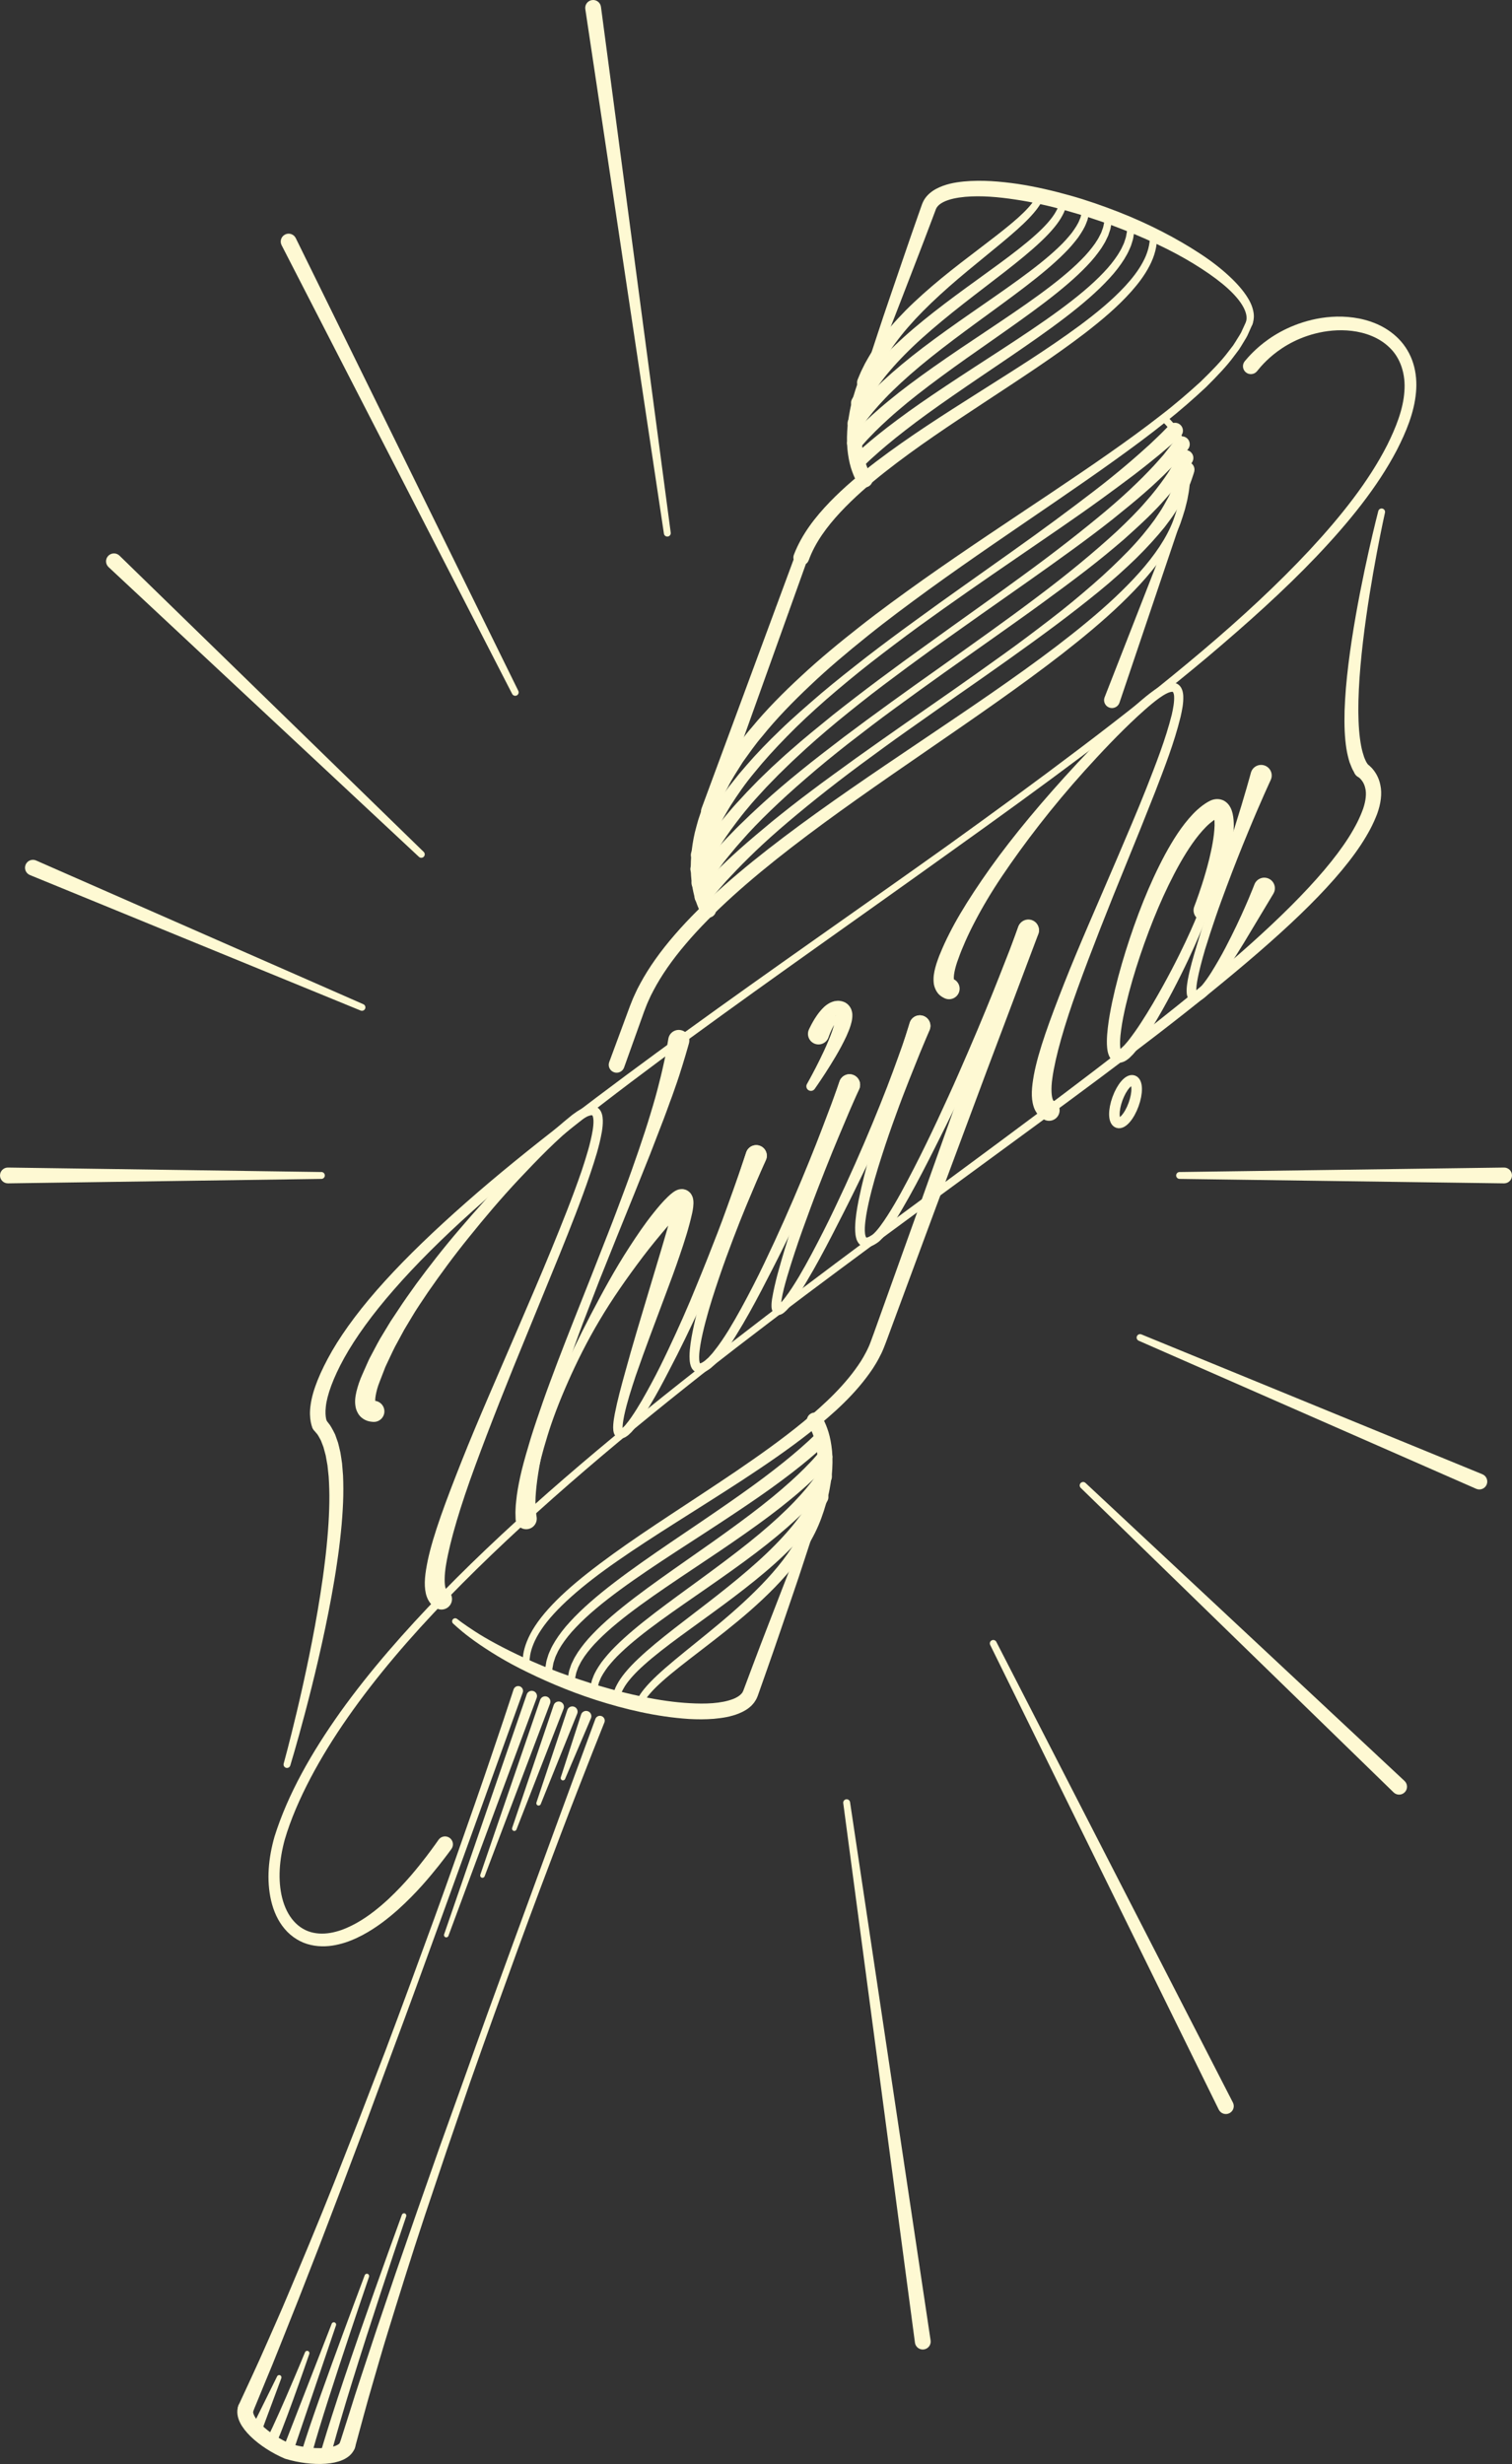 <?xml version="1.0" encoding="utf-8"?>
<!-- Generator: Adobe Illustrator 19.0.0, SVG Export Plug-In . SVG Version: 6.00 Build 0)  -->
<svg version="1.1" id="Layer_1" xmlns="http://www.w3.org/2000/svg" xmlns:xlink="http://www.w3.org/1999/xlink" x="0px" y="0px"
	 viewBox="0 0 286.756 467.295" style="enable-background:new 0 0 286.756 467.295;" xml:space="preserve">
<rect x="0" y="0" width="286.756" height="467.295" fill="#333333" stroke="none"/>
<style type="text/css">
	.st0{fill:#FEF9D3;}
	.st1{fill:none;stroke:#FEF9D3;stroke-width:3;stroke-linecap:round;stroke-linejoin:round;stroke-miterlimit:10;}
	.st2{fill:none;stroke:#FEF9D3;stroke-width:2;stroke-linecap:round;stroke-linejoin:round;stroke-miterlimit:10;}
</style>
<g>
	<g>
		<g>
			<g>
				<path class="st0" d="M64.443,463.338c0,0,0.69-2.168,1.897-5.962c0.593-1.899,1.314-4.206,2.2-6.844
					c0.871-2.638,1.853-5.615,2.925-8.862c1.094-3.235,2.28-6.739,3.534-10.446c1.28-3.697,2.63-7.595,4.026-11.627
					c1.413-4.026,2.874-8.186,4.358-12.413c1.512-4.217,3.048-8.5,4.584-12.784c3.038-8.579,6.153-17.129,9.085-25.141
					c2.933-8.011,5.67-15.488,8.016-21.898c4.708-12.815,7.847-21.358,7.847-21.358c0.175-0.475,0.701-0.719,1.176-0.544
					s0.719,0.701,0.544,1.176c-0.002,0.006-0.008,0.021-0.01,0.027c0,0-0.841,2.112-2.312,5.809
					c-1.442,3.708-3.539,8.993-5.95,15.375c-2.41,6.382-5.244,13.82-8.159,21.834c-2.911,8.015-6.005,16.569-9.02,25.15
					c-1.476,4.301-2.953,8.603-4.406,12.837c-1.425,4.243-2.827,8.419-4.185,12.46c-2.685,8.092-5.038,15.692-7.046,22.206
					c-1.015,3.254-1.857,6.257-2.637,8.911c-0.786,2.649-1.424,4.98-1.949,6.901c-1.043,3.842-1.639,6.038-1.639,6.038
					c-0.216,0.8-1.04,1.273-1.84,1.057c-0.8-0.216-1.273-1.04-1.057-1.84C64.43,463.382,64.437,463.357,64.443,463.338z"/>
			</g>
			<g>
				<path class="st0" d="M45.246,456.15c0,0,0.955-2.065,2.625-5.679c0.832-1.809,1.842-4.005,2.942-6.54
					c1.108-2.534,2.393-5.376,3.707-8.521c2.65-6.281,5.733-13.615,8.877-21.54c1.558-3.968,3.168-8.068,4.804-12.235
					c1.608-4.178,3.242-8.422,4.876-12.666c3.206-8.512,6.335-17.053,9.257-25.064c2.918-8.013,5.528-15.533,7.785-21.97
					c2.256-6.438,4.046-11.835,5.325-15.603c1.249-3.777,1.963-5.936,1.963-5.936c0.157-0.481,0.674-0.745,1.155-0.588
					c0.481,0.157,0.745,0.674,0.588,1.155c-0.002,0.006-0.007,0.021-0.009,0.027c0,0-3.087,8.562-7.718,21.405
					c-2.322,6.418-5.032,13.905-7.935,21.927c-2.904,8.022-6.013,16.574-9.201,25.098c-1.577,4.269-3.154,8.537-4.706,12.739
					c-1.58,4.192-3.135,8.317-4.641,12.31c-1.523,3.987-2.994,7.84-4.39,11.495c-1.422,3.646-2.766,7.092-4.007,10.274
					c-1.266,3.176-2.427,6.088-3.456,8.668c-1.017,2.59-1.947,4.821-2.713,6.657c-1.514,3.682-2.379,5.786-2.379,5.786
					c-0.315,0.766-1.192,1.132-1.958,0.817c-0.766-0.315-1.132-1.192-0.817-1.958C45.227,456.192,45.238,456.167,45.246,456.15z"/>
			</g>
			<path class="st1" d="M46.62,456.75c-0.875,2.403,3.456,6.218,7.947,8.131c4.67,1.422,10.44,1.283,11.315-1.12"/>
			<g>
				<path class="st0" d="M60.696,465.482c0,0,0.83-2.884,2.208-7.185c1.366-4.297,3.284-9.987,5.251-15.657
					c3.939-11.339,8.065-22.604,8.065-22.604c0.082-0.226,0.331-0.342,0.556-0.261c0.222,0.08,0.338,0.325,0.264,0.548
					c0,0-3.859,11.357-7.525,22.771c-1.83,5.707-3.61,11.429-4.868,15.737c-1.266,4.298-2.027,7.198-2.027,7.198
					c-0.14,0.534-0.687,0.854-1.221,0.714s-0.854-0.687-0.714-1.221c0.002-0.006,0.003-0.012,0.005-0.018L60.696,465.482z"/>
			</g>
			<g>
				<path class="st0" d="M112.076,325.869l-4.909,11.519c-0.094,0.221-0.35,0.324-0.571,0.23c-0.208-0.089-0.311-0.323-0.243-0.534
					l3.85-11.916c0.17-0.526,0.734-0.815,1.26-0.645c0.526,0.17,0.815,0.734,0.645,1.26
					C112.099,325.812,112.088,325.842,112.076,325.869z"/>
			</g>
			<g>
				<path class="st0" d="M57.089,465.354c0,0,0.163-0.537,0.449-1.478c0.301-0.952,0.733-2.296,1.277-3.892
					c1.081-3.198,2.587-7.43,4.122-11.649c3.069-8.439,6.234-16.836,6.234-16.836c0.084-0.225,0.334-0.339,0.559-0.255
					c0.22,0.082,0.334,0.326,0.259,0.547c0,0-2.898,8.492-5.696,17.013c-1.399,4.26-2.768,8.529-3.742,11.738
					c-0.491,1.605-0.876,2.944-1.137,3.872c-0.255,0.946-0.401,1.487-0.401,1.487l-0.001,0.005
					c-0.144,0.533-0.693,0.849-1.226,0.705c-0.533-0.144-0.849-0.693-0.705-1.226C57.083,465.376,57.087,465.363,57.089,465.354z"/>
			</g>
			<g>
				<path class="st0" d="M109.472,324.99l-6.92,17.165c-0.09,0.223-0.343,0.33-0.566,0.241c-0.214-0.086-0.321-0.325-0.25-0.541
					l5.858-17.555c0.175-0.524,0.742-0.807,1.266-0.632c0.524,0.175,0.807,0.742,0.632,1.266
					C109.487,324.951,109.479,324.972,109.472,324.99z"/>
			</g>
			<g>
				<path class="st0" d="M47.657,460.594l4.899-9.921c0.106-0.215,0.367-0.304,0.583-0.197c0.201,0.099,0.29,0.338,0.214,0.544
					l-3.861,10.372c-0.193,0.518-0.77,0.782-1.288,0.589c-0.518-0.193-0.782-0.77-0.589-1.288c0.012-0.032,0.025-0.063,0.04-0.093
					L47.657,460.594z"/>
			</g>
			<g>
				<path class="st0" d="M101.783,322.01l-16.738,45.13c-0.083,0.225-0.333,0.34-0.558,0.257c-0.222-0.082-0.336-0.327-0.26-0.549
					L99.9,321.338c0.179-0.522,0.748-0.8,1.271-0.621s0.8,0.748,0.621,1.271C101.789,321.993,101.785,322.005,101.783,322.01z"/>
			</g>
			<g>
				<path class="st0" d="M50.501,462.793c0,0,0.127-0.256,0.348-0.705c0.213-0.447,0.516-1.085,0.881-1.851
					c0.721-1.544,1.65-3.626,2.558-5.72c1.816-4.188,3.563-8.413,3.563-8.413c0.092-0.222,0.346-0.327,0.568-0.236
					c0.213,0.088,0.318,0.329,0.245,0.544c0,0-1.483,4.327-3.043,8.634c-0.78,2.154-1.583,4.302-2.215,5.908
					c-0.323,0.804-0.593,1.474-0.782,1.943c-0.193,0.461-0.304,0.725-0.304,0.725c-0.214,0.51-0.8,0.749-1.31,0.536
					c-0.51-0.214-0.749-0.8-0.536-1.31C50.483,462.832,50.493,462.811,50.501,462.793z"/>
			</g>
			<g>
				<path class="st0" d="M104.326,323.062l-12.418,32.78c-0.085,0.224-0.336,0.337-0.56,0.253c-0.22-0.083-0.332-0.326-0.257-0.547
					l11.353-33.163c0.179-0.523,0.747-0.801,1.27-0.623c0.523,0.179,0.801,0.747,0.623,1.27
					C104.334,323.04,104.329,323.053,104.326,323.062z"/>
			</g>
			<g>
				<path class="st0" d="M53.628,464.539l9.28-23.844c0.087-0.224,0.339-0.334,0.563-0.247c0.217,0.085,0.328,0.326,0.254,0.544
					l-8.217,24.23c-0.177,0.523-0.745,0.803-1.269,0.626c-0.523-0.177-0.803-0.745-0.626-1.268
					C53.617,464.568,53.623,464.552,53.628,464.539z"/>
			</g>
			<g>
				<path class="st0" d="M106.889,324.055l-8.941,22.912c-0.087,0.224-0.339,0.334-0.563,0.247
					c-0.217-0.085-0.327-0.326-0.254-0.544l7.878-23.299c0.177-0.523,0.745-0.804,1.268-0.627c0.523,0.177,0.804,0.745,0.627,1.268
					C106.9,324.025,106.894,324.042,106.889,324.055z"/>
			</g>
		</g>
		<g>
			<g>
				<path class="st0" d="M236.296,61.107c-0.019,0.016,0.166-0.477,0.114-0.996c-0.028-0.631-0.345-1.597-1.122-2.71
					c-0.766-1.112-1.953-2.346-3.475-3.593c-1.521-1.249-3.37-2.524-5.46-3.806c-4.184-2.567-9.423-5.008-15.195-7.167
					c-2.881-1.079-5.93-2.053-9.032-2.923c-3.112-0.859-6.314-1.585-9.535-2.064c-3.208-0.488-6.474-0.787-9.544-0.517
					c-1.516,0.142-3.025,0.423-4.16,1.004c-0.564,0.288-0.994,0.647-1.231,1.026c-0.063,0.096-0.092,0.198-0.152,0.296l-0.208,0.554
					l-0.413,1.101c-2.193,5.85-4.33,11.277-6.115,15.946c-1.788,4.668-3.378,8.521-4.444,11.236
					c-1.102,2.702-1.731,4.245-1.731,4.245c-0.121,0.296-0.459,0.438-0.755,0.318c-0.282-0.115-0.423-0.428-0.333-0.714
					c0,0,0.51-1.587,1.403-4.365c0.928-2.765,2.187-6.739,3.818-11.464c1.633-4.724,3.484-10.255,5.565-16.146l0.391-1.109
					l0.197-0.558c0.113-0.256,0.219-0.531,0.365-0.771c0.585-0.987,1.455-1.654,2.304-2.114c1.728-0.913,3.492-1.213,5.224-1.395
					c3.472-0.326,6.897-0.019,10.271,0.463c3.37,0.515,6.674,1.287,9.88,2.187c3.214,0.899,6.289,1.988,9.244,3.139
					c5.895,2.312,11.148,5.088,15.404,7.877c2.133,1.389,3.987,2.836,5.521,4.262c1.537,1.42,2.756,2.829,3.569,4.17
					c0.833,1.326,1.166,2.643,1.137,3.575c-0.054,1.05-0.283,1.334-0.254,1.356c-0.094,0.344-0.449,0.546-0.793,0.452
					C236.404,61.806,236.202,61.451,236.296,61.107z"/>
			</g>
			<g>
				<path class="st0" d="M133.033,173.319c0,0-0.022-0.036-0.064-0.107c-0.046-0.084-0.144-0.247-0.214-0.395
					c-0.16-0.318-0.38-0.778-0.598-1.384c-0.452-1.208-0.941-3.017-1.093-5.338c-0.164-2.315,0.005-5.13,0.715-8.215
					c0.2-0.763,0.404-1.553,0.636-2.356c0.133-0.396,0.267-0.797,0.404-1.204l0.207-0.614l0.104-0.31l0.148-0.356
					c0.684-1.563,1.294-3.203,2.297-4.927c0.877-1.769,2.007-3.388,3.116-5.125c1.228-1.641,2.436-3.393,3.872-5.02
					c2.76-3.356,5.974-6.603,9.43-9.789c3.441-3.208,7.186-6.29,11.053-9.327c3.861-3.048,7.903-5.973,11.962-8.865
					c8.138-5.756,16.449-11.23,24.189-16.415c3.863-2.601,7.601-5.109,11.085-7.564c3.492-2.445,6.752-4.81,9.674-7.097
					c2.952-2.253,5.506-4.488,7.728-6.508c2.149-2.085,3.972-3.963,5.246-5.671c0.325-0.422,0.633-0.822,0.922-1.198
					c0.272-0.386,0.488-0.771,0.71-1.116c0.432-0.698,0.828-1.28,1.026-1.804c0.468-1.018,0.718-1.562,0.718-1.562l0.041-0.089
					c0.15-0.326,0.535-0.469,0.861-0.319c0.323,0.149,0.466,0.53,0.322,0.854c0,0-0.262,0.589-0.754,1.695
					c-0.215,0.573-0.621,1.189-1.071,1.932c-0.23,0.367-0.457,0.779-0.739,1.186c-0.297,0.395-0.612,0.815-0.946,1.258
					c-1.312,1.795-3.159,3.739-5.333,5.893c-2.238,2.08-4.809,4.377-7.762,6.681c-2.926,2.341-6.182,4.756-9.663,7.249
					c-3.475,2.504-7.192,5.058-11.033,7.703c-7.692,5.273-15.933,10.828-23.969,16.641c-4.007,2.92-7.991,5.869-11.781,8.927
					c-3.796,3.047-7.463,6.131-10.807,9.317c-3.361,3.165-6.467,6.372-9.1,9.646c-1.379,1.592-2.513,3.284-3.677,4.87
					c-1.034,1.662-2.113,3.247-2.875,4.836c-0.878,1.506-1.51,3.228-2.169,4.786l-0.095,0.23l-0.093,0.289l-0.185,0.573
					c-0.123,0.379-0.244,0.753-0.364,1.121c-0.206,0.744-0.385,1.472-0.563,2.174c-0.619,2.831-0.733,5.345-0.57,7.364
					c0.154,2.025,0.592,3.547,0.965,4.512c0.18,0.489,0.354,0.834,0.465,1.053c0.06,0.124,0.086,0.153,0.111,0.205
					c0.036,0.06,0.055,0.09,0.055,0.09l0.024,0.039c0.431,0.708,0.206,1.63-0.501,2.061c-0.708,0.431-1.63,0.206-2.061-0.501
					L133.033,173.319z"/>
			</g>
			<g>
				<path class="st0" d="M162.783,91.819c0.032,0.047-0.232-0.324-0.494-0.827c-0.269-0.518-0.597-1.277-0.901-2.261
					c-0.303-0.983-0.537-2.194-0.675-3.581c-0.135-1.389-0.096-2.947,0.053-4.623c0.222-1.661,0.506-3.457,1.064-5.269
					c0.523-1.82,1.17-3.702,2.098-5.572c0.938-1.903,2.072-3.69,3.365-5.422c1.287-1.729,2.728-3.362,4.234-4.916
					c3.018-3.105,6.3-5.891,9.438-8.384c3.136-2.498,6.126-4.724,8.613-6.698c2.491-1.965,4.473-3.702,5.631-5.058
					c0.598-0.669,0.954-1.241,1.188-1.63c0.187-0.397,0.287-0.608,0.287-0.608l0.043-0.092c0.153-0.324,0.539-0.463,0.864-0.311
					c0.319,0.15,0.458,0.527,0.318,0.848c0,0-0.12,0.273-0.344,0.785c-0.265,0.474-0.674,1.157-1.302,1.894
					c-1.229,1.51-3.226,3.338-5.694,5.389c-2.464,2.058-5.394,4.355-8.438,6.906c-3.046,2.546-6.197,5.363-9.039,8.437
					c-1.418,1.537-2.759,3.137-3.933,4.801c-1.174,1.653-2.207,3.393-2.992,5.089c-0.808,1.724-1.377,3.523-1.82,5.225
					c-0.481,1.7-0.69,3.342-0.857,4.845c-0.094,1.506-0.095,2.883,0.053,4.075c0.151,1.189,0.372,2.202,0.639,2.993
					c0.267,0.789,0.537,1.37,0.737,1.733c0.215,0.374,0.268,0.433,0.3,0.479c0.484,0.672,0.332,1.61-0.34,2.094
					S163.267,92.491,162.783,91.819z"/>
			</g>
			<g>
				<path class="st0" d="M155.077,288.023c0,0-0.457,1.437-1.258,3.952c-0.836,2.502-1.962,6.101-3.437,10.375
					c-1.476,4.274-3.141,9.28-5.028,14.607c-0.47,1.332-0.948,2.687-1.432,4.058l-0.182,0.515l-0.023,0.064l-0.068,0.174
					l-0.056,0.125l-0.112,0.25c-0.021,0.063-0.11,0.212-0.189,0.34l-0.25,0.384c-0.172,0.237-0.337,0.395-0.512,0.592
					c-0.72,0.705-1.538,1.144-2.338,1.477c-1.615,0.663-3.221,0.887-4.809,1.039c-1.587,0.126-3.158,0.116-4.714,0.032
					c-6.217-0.41-12.2-1.855-17.652-3.605c-5.451-1.755-10.348-3.914-14.429-5.986c-2.042-1.032-3.857-2.092-5.431-3.086
					c-1.573-0.995-2.913-1.913-3.983-2.72c-1.077-0.795-1.874-1.488-2.417-1.958c-0.534-0.482-0.818-0.739-0.818-0.739
					c-0.237-0.214-0.256-0.58-0.041-0.818c0.202-0.224,0.539-0.253,0.775-0.076l0.019,0.014c0,0,0.296,0.223,0.852,0.641
					c0.56,0.412,1.403,0.989,2.491,1.698c2.173,1.428,5.448,3.214,9.502,5.088c4.05,1.878,8.951,3.708,14.294,5.305
					c2.671,0.797,5.465,1.489,8.318,2.076c2.853,0.573,5.78,1.019,8.689,1.171c2.87,0.159,5.888,0.1,8.232-0.806
					c0.567-0.228,1.067-0.517,1.401-0.844c0.066-0.08,0.172-0.174,0.215-0.234c0.016-0.026,0.034-0.05,0.056-0.072
					c0.022-0.024,0.044-0.022,0.089-0.131l0.117-0.248l0.058-0.124c-0.086,0.209-0.017,0.04-0.033,0.078l0.012-0.032l0.024-0.064
					l0.192-0.511c0.511-1.361,1.015-2.706,1.511-4.029c1.979-5.293,3.921-10.199,5.538-14.422c1.618-4.222,3.069-7.703,4.037-10.157
					c1.003-2.441,1.577-3.836,1.577-3.836c0.136-0.33,0.513-0.488,0.843-0.352C155.02,287.358,155.177,287.706,155.077,288.023z"/>
			</g>
			<g>
				<path class="st0" d="M115.541,201.421c0,0,0.933-2.52,2.565-6.93c0.408-1.103,0.86-2.323,1.352-3.652
					c0.306-0.743,0.509-1.342,0.875-2.11c0.172-0.37,0.348-0.747,0.527-1.13c0.192-0.364,0.387-0.735,0.586-1.111
					c1.613-2.996,3.825-6.107,6.517-9.207c5.379-6.222,12.615-12.424,20.684-18.525c8.074-6.108,17-12.137,25.913-18.142
					c8.91-6.008,17.83-11.99,25.819-18.068c3.985-3.047,7.747-6.108,11.08-9.247c3.328-3.135,6.267-6.331,8.445-9.623
					c1.085-1.644,1.975-3.309,2.603-4.965c0.283-0.807,0.59-1.706,0.83-2.511c0.193-0.818,0.453-1.589,0.568-2.381
					c0.342-1.561,0.413-3.047,0.433-4.41c-0.059-1.359-0.188-2.607-0.496-3.686c-0.567-2.174-1.544-3.679-2.284-4.596
					c-0.379-0.458-0.698-0.782-0.918-0.993c-0.225-0.205-0.341-0.311-0.341-0.311l-0.028-0.026c-0.266-0.242-0.285-0.654-0.043-0.92
					c0.241-0.264,0.65-0.285,0.916-0.046c0,0,0.133,0.119,0.391,0.35c0.251,0.237,0.614,0.599,1.042,1.109
					c0.838,1.019,1.938,2.694,2.581,5.08c0.346,1.186,0.5,2.541,0.573,4.009c-0.006,1.466-0.076,3.059-0.421,4.706
					c-0.116,0.832-0.385,1.674-0.59,2.55c-0.252,0.863-0.518,1.661-0.834,2.589c-0.657,1.788-1.584,3.558-2.701,5.288
					c-2.243,3.463-5.226,6.764-8.582,9.991c-3.361,3.229-7.134,6.361-11.121,9.474c-7.991,6.208-16.876,12.295-25.725,18.393
					c-8.851,6.093-17.686,12.194-25.626,18.327c-7.934,6.123-14.985,12.31-20.101,18.354c-2.562,3.01-4.622,5.984-6.085,8.771
					c-0.18,0.349-0.357,0.693-0.531,1.031c-0.153,0.336-0.303,0.667-0.45,0.991c-0.295,0.612-0.57,1.413-0.8,1.98
					c-0.477,1.334-0.916,2.56-1.312,3.666c-1.584,4.427-2.49,6.957-2.49,6.957c-0.279,0.78-1.138,1.186-1.918,0.907
					s-1.186-1.138-0.907-1.918L115.541,201.421z"/>
			</g>
			<g>
				<path class="st0" d="M133.042,153.339l17.769-48.044l2.321,0.845l-2.466,6.669l-0.617,1.667l-0.308,0.834l-0.154,0.417
					l-0.077,0.208l-0.039,0.104c0.476,0.192-4.199-1.532-2.214-0.817l0.01-0.026l0.019-0.052l1.233-3.334l2.485-6.699l0.334-0.823
					l0.411-0.87c0.283-0.576,0.578-1.11,0.897-1.645c0.625-1.072,1.35-2.064,2.089-3.039c3.025-3.848,6.656-7.047,10.394-10.024
					c3.753-2.969,7.672-5.682,11.629-8.317c7.915-5.266,16.047-10.147,23.817-15.513c3.871-2.693,7.675-5.501,11.058-8.727
					c1.678-1.617,3.255-3.348,4.487-5.277c1.226-1.91,2.116-4.089,1.969-6.288c-0.024-0.365,0.252-0.68,0.617-0.705
					s0.68,0.252,0.705,0.617l0,0.001l0.001,0.013c0.137,2.092-0.478,4.146-1.411,5.921c-0.927,1.797-2.147,3.383-3.453,4.858
					c-2.63,2.946-5.64,5.453-8.711,7.835c-6.177,4.73-12.691,8.916-19.129,13.169c-6.438,4.246-12.872,8.492-18.875,13.221
					c-2.993,2.367-5.874,4.868-8.438,7.611c-2.55,2.734-4.804,5.771-6.011,9.102l-0.009,0.024c-0.282,0.779-1.142,1.182-1.921,0.9
					s-1.182-1.142-0.9-1.921c0.003-0.007,0.008-0.021,0.011-0.028c1.514-3.93,4.065-7.15,6.803-9.998
					c2.762-2.849,5.778-5.367,8.879-7.732c6.216-4.717,12.763-8.867,19.283-13.004c6.517-4.138,13.078-8.194,19.246-12.746
					c3.064-2.289,6.055-4.699,8.621-7.474c1.275-1.387,2.45-2.869,3.323-4.492c0.894-1.611,1.414-3.391,1.37-5.171l1.322-0.074
					c0.124,2.583-0.833,5.033-2.136,7.088c-1.302,2.084-2.928,3.896-4.64,5.582c-1.716,1.688-3.549,3.231-5.416,4.72
					c-1.87,1.486-3.793,2.895-5.734,4.273c-7.777,5.49-15.863,10.457-23.679,15.775c-3.905,2.659-7.759,5.388-11.412,8.34
					c-3.637,2.955-7.133,6.119-9.937,9.767c-1.391,1.847-2.567,3.743-3.366,5.885l-2.391,6.659l-1.199,3.347l-0.019,0.052
					l-0.009,0.026c1.98,0.728-2.709-0.957-2.221-0.798l0.037-0.105l0.075-0.209l0.15-0.418l0.3-0.837l0.599-1.673l2.397-6.694
					l2.321,0.845l-17.27,48.226c-0.279,0.78-1.138,1.186-1.918,0.906s-1.186-1.138-0.906-1.918L133.042,153.339z"/>
			</g>
			<g>
				<path class="st0" d="M155.732,268.515c-0.032-0.047,0.232,0.324,0.494,0.827c0.269,0.517,0.598,1.277,0.902,2.261
					c0.304,0.983,0.537,2.194,0.676,3.582c0.135,1.389,0.097,2.948-0.052,4.624c-0.221,1.661-0.505,3.457-1.063,5.27
					c-0.523,1.821-1.169,3.703-2.097,5.573c-0.938,1.904-2.071,3.691-3.364,5.424c-1.287,1.729-2.728,3.363-4.234,4.918
					c-3.017,3.107-6.299,5.893-9.437,8.388c-3.136,2.499-6.125,4.726-8.611,6.7c-2.49,1.966-4.471,3.703-5.627,5.058
					c-0.597,0.668-0.951,1.24-1.185,1.627c-0.186,0.395-0.285,0.606-0.285,0.606l-0.044,0.094c-0.157,0.334-0.555,0.477-0.889,0.32
					c-0.328-0.154-0.472-0.543-0.327-0.873c0,0,0.12-0.274,0.346-0.787c0.266-0.475,0.676-1.159,1.305-1.897
					c1.231-1.511,3.229-3.339,5.697-5.389c2.465-2.057,5.396-4.354,8.44-6.904c3.046-2.545,6.198-5.361,9.04-8.434
					c1.418-1.536,2.759-3.136,3.934-4.799c1.174-1.652,2.208-3.391,2.993-5.087c0.808-1.723,1.378-3.522,1.821-5.224
					c0.481-1.7,0.691-3.341,0.859-4.844c0.094-1.505,0.096-2.882-0.051-4.075c-0.15-1.189-0.371-2.202-0.638-2.993
					c-0.267-0.789-0.536-1.37-0.736-1.733c-0.215-0.374-0.267-0.433-0.299-0.48c-0.484-0.672-0.332-1.61,0.34-2.094
					C154.31,267.691,155.247,267.843,155.732,268.515z"/>
			</g>
			<g>
				<path class="st0" d="M209.495,132.237l13.148-33.644c0.131-0.335,0.509-0.501,0.844-0.37c0.325,0.127,0.49,0.488,0.38,0.816
					l-11.554,34.224c-0.265,0.785-1.116,1.207-1.902,0.942s-1.207-1.116-0.942-1.901
					C209.478,132.283,209.487,132.257,209.495,132.237z"/>
			</g>
			<g>
				<path class="st0" d="M196.905,177.187c0,0-3.875,10.281-9.688,25.702c-2.877,7.721-6.234,16.729-9.83,26.381
					c-1.787,4.83-3.634,9.82-5.511,14.891c-0.938,2.536-1.884,5.091-2.834,7.657c-0.491,1.297-0.915,2.537-1.462,3.886
					c-0.236,0.601-0.613,1.375-0.947,1.987c-0.34,0.645-0.725,1.258-1.111,1.867c-3.215,4.796-7.454,8.543-11.717,11.945
					c-4.291,3.392-8.725,6.391-13.043,9.224c-8.654,5.636-16.888,10.584-23.619,15.279c-6.735,4.654-11.937,9.196-14.517,13.092
					c-1.297,1.935-1.893,3.65-2.085,4.83c-0.095,0.59-0.133,1.048-0.122,1.354c0,0.307-0.001,0.466-0.001,0.466l0,0.067
					c0,0.359-0.292,0.65-0.651,0.65c-0.357,0-0.646-0.288-0.65-0.644c0,0-0.002-0.185-0.006-0.543
					c-0.014-0.358,0.024-0.89,0.129-1.569c0.209-1.36,0.876-3.287,2.247-5.363c1.363-2.079,3.371-4.303,5.879-6.578
					c2.506-2.283,5.522-4.607,8.872-7.037c6.704-4.857,14.87-9.967,23.374-15.727c4.24-2.892,8.577-5.944,12.712-9.336
					c4.108-3.389,8.128-7.127,10.964-11.544c0.338-0.557,0.675-1.114,0.964-1.69c0.16-0.287,0.284-0.567,0.411-0.845
					c0.13-0.267,0.259-0.562,0.381-0.896c0.465-1.201,0.926-2.557,1.388-3.824c0.923-2.575,1.842-5.141,2.754-7.686
					c1.824-5.09,3.62-10.1,5.357-14.948c3.453-9.704,6.676-18.76,9.439-26.523c5.467-15.547,9.111-25.912,9.111-25.912
					c0.372-1.057,1.53-1.613,2.587-1.241c1.057,0.372,1.613,1.53,1.241,2.587C196.917,177.156,196.909,177.176,196.905,177.187z"/>
			</g>
			<g>
				<g>
					<path class="st0" d="M223.845,82.805c0,0-0.357,0.317-1.027,0.912c-0.167,0.149-0.354,0.315-0.56,0.497
						c-0.219,0.185-0.457,0.388-0.715,0.606c-0.495,0.42-1.065,0.903-1.702,1.444c-1.316,1.081-2.918,2.373-4.776,3.793
						c-1.867,1.415-3.992,2.98-6.315,4.672c-4.648,3.382-10.192,7.132-16.094,11.187c-5.911,4.043-12.187,8.387-18.364,12.861
						c-3.078,2.252-6.118,4.551-9.08,6.851c-2.953,2.311-5.79,4.669-8.484,7.005c-2.678,2.352-5.208,4.693-7.477,7.031
						c-2.281,2.326-4.354,4.6-6.128,6.803c-1.822,2.167-3.272,4.311-4.504,6.228c-0.611,0.962-1.112,1.901-1.613,2.745
						c-0.459,0.866-0.842,1.679-1.209,2.401c-0.71,1.456-1.126,2.658-1.418,3.47c-0.271,0.82-0.415,1.257-0.415,1.257l-0.015,0.045
						c-0.26,0.787-1.109,1.215-1.897,0.955s-1.215-1.109-0.955-1.897c0.01-0.031,0.023-0.065,0.035-0.095
						c0,0,0.186-0.458,0.536-1.317c0.364-0.852,0.92-2.094,1.741-3.609c0.426-0.748,0.877-1.588,1.406-2.475
						c0.569-0.861,1.146-1.818,1.831-2.787c0.712-0.949,1.407-2.008,2.262-3.022c0.412-0.519,0.835-1.051,1.268-1.595
						c0.451-0.527,0.913-1.067,1.385-1.618c1.888-2.202,4.071-4.453,6.456-6.74c2.374-2.302,5.013-4.571,7.735-6.917
						c2.745-2.321,5.661-4.616,8.63-6.935c2.987-2.296,6.051-4.587,9.148-6.828c3.087-2.255,6.191-4.486,9.264-6.655
						c3.066-2.176,6.083-4.318,9.003-6.39c5.84-4.139,11.204-8.115,15.73-11.593c2.267-1.734,4.288-3.392,6.056-4.882
						c1.768-1.497,3.259-2.83,4.473-3.932c0.605-0.576,1.145-1.09,1.614-1.538c0.223-0.217,0.43-0.417,0.62-0.6
						c0.193-0.196,0.368-0.374,0.525-0.534c0.628-0.638,0.963-0.979,0.963-0.979c0.581-0.591,1.532-0.599,2.122-0.017
						c0.591,0.581,0.599,1.532,0.017,2.122C223.896,82.759,223.869,82.784,223.845,82.805z"/>
				</g>
				<g>
					<path class="st0" d="M225.258,85.249c0,0-0.32,0.357-0.92,1.028c-0.3,0.335-0.67,0.748-1.105,1.234
						c-0.109,0.122-0.222,0.247-0.339,0.378l-0.088,0.099l-0.095,0.103l-0.048,0.048l-0.194,0.196
						c-0.262,0.267-0.54,0.55-0.834,0.85c-0.573,0.602-1.256,1.26-2.02,1.97c-0.748,0.725-1.578,1.46-2.467,2.238
						c-1.774,1.565-3.84,3.24-6.095,5.056c-4.533,3.602-10.007,7.525-15.887,11.681c-2.944,2.069-5.986,4.208-9.078,6.381
						c-3.08,2.184-6.208,4.402-9.337,6.62c-3.109,2.243-6.189,4.523-9.2,6.793c-3.012,2.269-5.905,4.59-8.682,6.859
						c-2.758,2.29-5.378,4.559-7.762,6.811c-1.212,1.105-2.331,2.24-3.44,3.309c-1.063,1.113-2.135,2.146-3.081,3.211
						c-0.965,1.049-1.89,2.052-2.704,3.06c-0.845,0.983-1.59,1.957-2.285,2.874c-1.389,1.833-2.513,3.488-3.357,4.891
						c-0.216,0.348-0.42,0.677-0.612,0.987c-0.132,0.224-0.323,0.613-0.465,0.878c-0.301,0.579-0.557,1.071-0.765,1.47
						c-0.415,0.798-0.637,1.224-0.637,1.224c-0.382,0.735-1.289,1.021-2.024,0.639s-1.021-1.289-0.639-2.024
						c0.015-0.029,0.033-0.061,0.05-0.088c0,0,0.25-0.41,0.717-1.178c0.234-0.384,0.522-0.858,0.862-1.415
						c0.186-0.298,0.316-0.534,0.582-0.942c0.218-0.315,0.449-0.65,0.694-1.004c0.96-1.428,2.216-3.091,3.744-4.91
						c0.764-0.91,1.581-1.873,2.496-2.836c0.887-0.99,1.848-1.998,2.868-3.033c0.999-1.057,2.118-2.073,3.233-3.17
						c1.157-1.049,2.327-2.164,3.585-3.243c2.479-2.204,5.199-4.394,7.997-6.672c5.653-4.486,11.824-9.07,18.071-13.538
						c6.22-4.504,12.506-8.908,18.294-13.169c5.808-4.233,11.084-8.369,15.47-12.045c2.185-1.846,4.133-3.599,5.784-5.216
						c0.831-0.805,1.604-1.561,2.274-2.279c0.685-0.703,1.309-1.365,1.863-2.008c0.279-0.314,0.542-0.611,0.791-0.891l0.182-0.207
						l0.044-0.051l0.022-0.025c0.047-0.053-0.052,0.059-0.038,0.042l0.01-0.013l0.082-0.104c0.108-0.138,0.212-0.271,0.312-0.4
						c0.402-0.514,0.743-0.951,1.02-1.306c0.554-0.709,0.85-1.087,0.85-1.087c0.51-0.653,1.454-0.769,2.107-0.259
						c0.653,0.51,0.769,1.454,0.259,2.107C225.303,85.197,225.279,85.225,225.258,85.249z"/>
				</g>
				<g>
					<path class="st0" d="M226.122,87.603c0,0-0.061,0.105-0.18,0.308c-0.126,0.208-0.314,0.516-0.558,0.919
						c-0.505,0.802-1.237,1.924-2.339,3.337c-0.545,0.656-1.066,1.388-1.785,2.174c-0.702,0.784-1.448,1.654-2.294,2.484
						c-1.648,1.731-3.641,3.519-5.807,5.465c-2.204,1.9-4.629,3.905-7.261,5.93c-2.631,2.025-5.441,4.107-8.361,6.235
						c-2.917,2.133-5.971,4.277-9.058,6.474c-3.094,2.185-6.236,4.405-9.379,6.625c-3.131,2.234-6.251,4.48-9.303,6.716
						c-3.061,2.224-6.006,4.499-8.852,6.701c-2.83,2.221-5.525,4.42-8.009,6.582c-2.497,2.147-4.793,4.244-6.854,6.233
						c-2.06,1.989-3.88,3.88-5.399,5.627c-0.771,0.865-1.484,1.679-2.103,2.463c-0.627,0.777-1.226,1.474-1.705,2.146
						c-0.491,0.663-0.929,1.255-1.311,1.771c-0.356,0.533-0.658,0.985-0.903,1.353c-0.499,0.752-0.765,1.153-0.765,1.153
						c-0.458,0.691-1.39,0.879-2.08,0.421c-0.691-0.458-0.879-1.39-0.421-2.08c0.018-0.027,0.039-0.056,0.058-0.082
						c0,0,0.292-0.382,0.84-1.099c0.281-0.365,0.627-0.815,1.035-1.344c0.427-0.513,0.917-1.102,1.466-1.762
						c0.533-0.673,1.186-1.361,1.872-2.129c0.679-0.776,1.452-1.575,2.285-2.421c0.817-0.862,1.728-1.734,2.689-2.651
						c0.946-0.933,1.981-1.865,3.048-2.854c2.153-1.954,4.539-4.003,7.122-6.09c2.57-2.104,5.358-4.217,8.223-6.421
						c5.778-4.346,12.032-8.845,18.32-13.283c6.262-4.475,12.552-8.903,18.295-13.25c5.763-4.317,10.938-8.602,15.147-12.477
						c2.08-1.96,3.938-3.808,5.436-5.556c1.535-1.716,2.694-3.257,3.689-4.664c0.915-1.282,1.542-2.438,1.952-3.188
						c0.199-0.383,0.351-0.676,0.454-0.874c0.103-0.207,0.156-0.313,0.156-0.313c0.368-0.743,1.269-1.046,2.011-0.678
						s1.046,1.269,0.678,2.011C226.157,87.541,226.138,87.575,226.122,87.603z"/>
				</g>
				<g>
					<path class="st0" d="M226.476,89.496c0,0-0.035,0.116-0.103,0.34c-0.075,0.241-0.187,0.6-0.346,1.047
						c-0.315,0.903-0.836,2.208-1.652,3.787c-0.105,0.195-0.213,0.396-0.323,0.602l-0.199,0.352l-0.184,0.294
						c-0.248,0.396-0.507,0.811-0.777,1.243c-0.537,0.859-1.28,1.82-2.004,2.791c-1.52,1.883-3.342,3.889-5.433,5.95
						c-2.111,2.038-4.46,4.168-7.052,6.278c-2.587,2.115-5.364,4.274-8.273,6.449c-5.824,4.346-12.156,8.794-18.5,13.211
						c-3.159,2.226-6.318,4.451-9.427,6.642c-3.111,2.187-6.12,4.409-9.035,6.552c-5.81,4.312-11.068,8.545-15.423,12.323
						c-2.174,1.893-4.105,3.693-5.767,5.333c-1.668,1.635-3.058,3.113-4.194,4.336c-1.111,1.237-1.961,2.251-2.523,2.915
						c-0.57,0.704-0.875,1.08-0.875,1.08c-0.522,0.644-1.467,0.743-2.111,0.222c-0.644-0.522-0.743-1.467-0.222-2.111
						c0.02-0.025,0.044-0.052,0.065-0.076c0,0,0.329-0.355,0.944-1.019c0.645-0.66,1.591-1.627,2.795-2.859
						c1.227-1.197,2.725-2.638,4.503-4.216c1.777-1.58,3.826-3.302,6.068-5.165c2.263-1.836,4.738-3.792,7.407-5.788
						c2.655-2.014,5.516-4.049,8.449-6.186c5.907-4.217,12.26-8.63,18.604-13.043c3.161-2.223,6.315-4.452,9.397-6.675
						c3.092-2.21,6.073-4.465,8.936-6.67c2.874-2.192,5.551-4.433,8.044-6.597c2.498-2.162,4.739-4.325,6.738-6.373
						c1.991-2.057,3.645-4.081,4.992-5.937c0.632-0.951,1.215-1.76,1.716-2.653c0.248-0.445,0.487-0.872,0.714-1.28l0.169-0.302
						l0.12-0.243c0.091-0.191,0.179-0.378,0.265-0.559c0.676-1.459,1.041-2.668,1.275-3.49c0.117-0.416,0.191-0.727,0.242-0.936
						c0.053-0.228,0.08-0.346,0.08-0.346c0.188-0.807,0.994-1.31,1.801-1.122c0.807,0.188,1.31,0.994,1.122,1.802
						C226.494,89.431,226.485,89.466,226.476,89.496z"/>
				</g>
			</g>
			<g>
				<g>
					<path class="st0" d="M156.915,284.667c0,0-0.108,0.186-0.311,0.535c-0.218,0.354-0.46,0.847-0.929,1.528
						c-0.223,0.335-0.469,0.705-0.737,1.109c-0.281,0.378-0.585,0.787-0.909,1.223c-0.666,0.857-1.438,1.804-2.332,2.781
						c-1.777,1.966-3.992,4.096-6.48,6.21c-2.488,2.116-5.232,4.237-8.007,6.293c-5.546,4.108-11.24,7.981-15.014,11.375
						c-1.896,1.68-3.27,3.266-3.928,4.483c-0.177,0.3-0.315,0.572-0.395,0.817c-0.096,0.242-0.187,0.447-0.207,0.617
						c-0.075,0.337-0.115,0.518-0.115,0.518l-0.028,0.128c-0.082,0.37-0.448,0.603-0.818,0.52c-0.361-0.08-0.591-0.433-0.525-0.793
						c0,0,0.045-0.242,0.128-0.695c0.029-0.234,0.129-0.49,0.24-0.795c0.098-0.315,0.253-0.646,0.448-1.002
						c0.743-1.458,2.188-3.19,4.101-4.986c3.816-3.623,9.422-7.659,14.813-11.892c2.696-2.115,5.34-4.28,7.708-6.411
						c2.37-2.129,4.443-4.242,6.074-6.151c0.822-0.951,1.52-1.858,2.118-2.673c0.29-0.413,0.56-0.799,0.811-1.156
						c0.224-0.358,0.43-0.687,0.616-0.984c0.377-0.565,0.649-1.143,0.845-1.48c0.193-0.354,0.296-0.543,0.296-0.543
						c0.383-0.706,1.267-0.969,1.973-0.585c0.706,0.383,0.969,1.267,0.585,1.973C156.93,284.64,156.921,284.657,156.915,284.667z"/>
				</g>
				<g>
					<path class="st0" d="M157.491,280.923c0,0-0.143,0.189-0.41,0.544c-0.28,0.357-0.626,0.871-1.209,1.546
						c-0.281,0.334-0.591,0.703-0.93,1.106c-0.347,0.379-0.723,0.789-1.124,1.227c-0.817,0.858-1.756,1.808-2.82,2.791
						c-2.12,1.977-4.705,4.13-7.559,6.298c-2.853,2.169-5.963,4.37-9.081,6.538c-6.224,4.332-12.532,8.561-16.565,12.426
						c-1.023,0.95-1.85,1.904-2.545,2.77c-0.646,0.889-1.174,1.693-1.442,2.401c-0.074,0.175-0.144,0.341-0.21,0.496
						c-0.042,0.16-0.081,0.31-0.117,0.449c-0.083,0.278-0.14,0.516-0.139,0.71c-0.036,0.388-0.055,0.595-0.055,0.595l-0.012,0.129
						c-0.034,0.368-0.36,0.639-0.728,0.606c-0.361-0.033-0.628-0.347-0.607-0.706c0,0,0.016-0.266,0.045-0.765
						c0-0.254,0.059-0.551,0.15-0.895c0.042-0.173,0.087-0.359,0.135-0.558c0.065-0.19,0.149-0.385,0.23-0.594
						c0.306-0.854,0.872-1.763,1.559-2.756c0.726-0.955,1.59-1.995,2.627-3.008c4.107-4.126,10.352-8.523,16.457-13.002
						c3.056-2.237,6.085-4.496,8.84-6.699c2.756-2.202,5.223-4.364,7.217-6.317c1.002-0.972,1.874-1.901,2.63-2.734
						c0.369-0.423,0.715-0.819,1.034-1.185c0.296-0.37,0.569-0.711,0.814-1.018c0.493-0.59,0.867-1.167,1.127-1.516
						c0.259-0.361,0.397-0.554,0.397-0.554c0.455-0.638,1.342-0.786,1.98-0.331c0.638,0.455,0.786,1.342,0.331,1.98
						C157.508,280.901,157.497,280.915,157.491,280.923z"/>
				</g>
				<g>
					<path class="st0" d="M157.497,277.229c0,0-0.175,0.189-0.502,0.542c-0.339,0.353-0.778,0.872-1.458,1.531
						c-0.656,0.673-1.467,1.449-2.408,2.304c-0.947,0.854-2.028,1.801-3.238,2.786c-4.813,3.992-11.653,8.641-18.496,13.188
						c-6.815,4.564-13.659,9.15-17.91,13.456c-1.077,1.059-1.939,2.123-2.637,3.097c-0.314,0.504-0.651,0.96-0.856,1.422
						c-0.116,0.226-0.227,0.444-0.333,0.651c-0.077,0.215-0.151,0.421-0.221,0.616c-0.165,0.386-0.225,0.744-0.284,1.055
						c-0.032,0.155-0.062,0.299-0.089,0.43c-0.003,0.132-0.006,0.252-0.009,0.359c-0.014,0.43-0.022,0.66-0.022,0.66l-0.004,0.124
						c-0.012,0.371-0.322,0.661-0.693,0.649c-0.364-0.012-0.65-0.312-0.649-0.674c0,0,0.001-0.284,0.003-0.817
						c0.002-0.133,0.004-0.282,0.007-0.446c0.028-0.159,0.058-0.334,0.091-0.522c0.063-0.378,0.133-0.814,0.31-1.264
						c0.078-0.23,0.16-0.472,0.246-0.725c0.114-0.238,0.233-0.487,0.358-0.746c0.229-0.535,0.579-1.036,0.917-1.601
						c0.735-1.077,1.637-2.233,2.735-3.362c4.349-4.59,11.153-9.342,17.876-14.065c6.748-4.697,13.421-9.452,18.021-13.442
						c1.159-0.986,2.185-1.925,3.08-2.768c0.895-0.85,1.644-1.601,2.231-2.228c0.602-0.603,1.067-1.173,1.388-1.522
						c0.32-0.36,0.49-0.553,0.49-0.553c0.508-0.574,1.385-0.628,1.959-0.12c0.574,0.508,0.628,1.385,0.12,1.959
						C157.513,277.211,157.502,277.223,157.497,277.229z"/>
				</g>
				<g>
					<path class="st0" d="M156.847,273.677c0,0-0.202,0.185-0.581,0.532c-0.389,0.345-0.909,0.859-1.67,1.499
						c-0.742,0.651-1.651,1.418-2.703,2.26c-1.055,0.845-2.255,1.784-3.588,2.768c-5.306,3.983-12.706,8.735-20.045,13.498
						c-7.308,4.776-14.594,9.692-19.024,14.384c-1.12,1.155-2.017,2.311-2.719,3.38c-0.331,0.544-0.656,1.049-0.864,1.551
						c-0.112,0.247-0.24,0.479-0.326,0.711c-0.077,0.234-0.151,0.457-0.22,0.669c-0.168,0.419-0.204,0.811-0.27,1.147
						c-0.08,0.336-0.093,0.624-0.084,0.858c-0.009,0.468-0.014,0.717-0.014,0.717l-0.002,0.114
						c-0.007,0.364-0.308,0.654-0.672,0.647c-0.358-0.007-0.644-0.299-0.647-0.655c0,0-0.002-0.298-0.006-0.857
						c-0.012-0.282-0.001-0.625,0.079-1.02c0.067-0.396,0.111-0.863,0.287-1.344c0.076-0.245,0.156-0.503,0.24-0.773
						c0.093-0.266,0.228-0.525,0.348-0.806c0.229-0.572,0.568-1.128,0.92-1.73c0.738-1.176,1.674-2.427,2.818-3.655
						c4.538-4.989,11.799-10.074,19.034-15.016c7.264-4.92,14.524-9.791,19.656-13.806c1.291-0.993,2.446-1.934,3.458-2.778
						c1.016-0.847,1.871-1.598,2.558-2.225c0.696-0.606,1.24-1.162,1.612-1.506c0.372-0.354,0.57-0.543,0.57-0.543
						c0.542-0.517,1.4-0.498,1.918,0.044c0.517,0.542,0.498,1.4-0.044,1.918C156.863,273.662,156.852,273.672,156.847,273.677z"/>
				</g>
			</g>
			<g>
				<g>
					<path class="st0" d="M162.657,71.975c0,0,0.075-0.177,0.215-0.508c0.158-0.341,0.305-0.794,0.647-1.458
						c0.161-0.325,0.34-0.685,0.534-1.077c0.209-0.37,0.435-0.769,0.676-1.196c0.495-0.841,1.083-1.773,1.785-2.734
						c0.686-0.975,1.487-1.982,2.367-3.01c0.875-1.034,1.851-2.067,2.876-3.116c2.07-2.076,4.4-4.137,6.789-6.102
						c4.782-3.924,9.806-7.471,13.29-10.397c1.749-1.453,3.091-2.769,3.856-3.774c0.397-0.495,0.638-0.913,0.783-1.195
						c0.136-0.285,0.209-0.437,0.209-0.437l0.043-0.089c0.154-0.323,0.542-0.461,0.865-0.306c0.315,0.15,0.453,0.523,0.317,0.841
						c0,0-0.085,0.198-0.243,0.568c-0.168,0.361-0.446,0.872-0.868,1.44c-0.826,1.162-2.194,2.587-3.931,4.136
						c-3.464,3.116-8.355,6.828-12.926,10.853c-2.282,2.013-4.482,4.102-6.406,6.168c-0.95,1.042-1.849,2.064-2.644,3.071
						c-0.8,1.003-1.52,1.976-2.126,2.905c-0.624,0.918-1.133,1.794-1.559,2.578c-0.435,0.79-0.753,1.474-0.998,2.034
						c-0.263,0.536-0.434,1.094-0.568,1.41c-0.128,0.336-0.197,0.515-0.197,0.515c-0.295,0.774-1.162,1.163-1.936,0.868
						c-0.774-0.295-1.163-1.162-0.868-1.936C162.643,72.01,162.651,71.989,162.657,71.975z"/>
				</g>
				<g>
					<path class="st0" d="M161.6,75.667c0,0,0.108-0.186,0.311-0.535c0.218-0.354,0.46-0.847,0.929-1.528
						c0.223-0.335,0.469-0.705,0.737-1.109c0.281-0.378,0.585-0.787,0.909-1.223c0.666-0.857,1.439-1.804,2.332-2.781
						c1.777-1.966,3.992-4.096,6.481-6.21c2.488-2.116,5.232-4.237,8.008-6.293c5.546-4.107,11.241-7.981,15.015-11.375
						c1.896-1.68,3.27-3.266,3.928-4.484c0.177-0.3,0.315-0.573,0.395-0.818c0.096-0.242,0.187-0.447,0.207-0.617
						c0.075-0.338,0.115-0.518,0.115-0.518l0.028-0.128c0.082-0.368,0.447-0.601,0.815-0.519c0.36,0.08,0.589,0.431,0.524,0.791
						c0,0-0.044,0.242-0.128,0.695c-0.029,0.234-0.128,0.49-0.239,0.795c-0.098,0.315-0.253,0.646-0.448,1.002
						c-0.743,1.458-2.187,3.19-4.1,4.986c-3.816,3.623-9.422,7.659-14.813,11.894c-2.696,2.116-5.34,4.281-7.708,6.412
						c-2.37,2.129-4.443,4.242-6.074,6.151c-0.822,0.951-1.52,1.859-2.118,2.673c-0.29,0.413-0.561,0.799-0.811,1.156
						c-0.224,0.358-0.43,0.687-0.616,0.984c-0.377,0.565-0.649,1.143-0.845,1.48c-0.193,0.354-0.296,0.543-0.296,0.543
						c-0.383,0.706-1.267,0.969-1.973,0.585c-0.707-0.383-0.969-1.267-0.585-1.973C161.584,75.695,161.594,75.677,161.6,75.667z"/>
				</g>
				<g>
					<path class="st0" d="M161.024,79.412c0,0,0.143-0.189,0.41-0.544c0.28-0.357,0.626-0.871,1.209-1.546
						c0.281-0.334,0.591-0.703,0.93-1.106c0.347-0.379,0.723-0.789,1.124-1.227c0.817-0.858,1.756-1.808,2.82-2.791
						c2.12-1.977,4.705-4.13,7.559-6.298c2.853-2.169,5.963-4.37,9.081-6.538c6.224-4.332,12.532-8.562,16.565-12.427
						c1.022-0.95,1.85-1.905,2.544-2.77c0.645-0.889,1.173-1.693,1.441-2.401c0.074-0.175,0.144-0.341,0.21-0.496
						c0.042-0.16,0.081-0.309,0.117-0.449c0.083-0.278,0.139-0.516,0.138-0.71c0.035-0.388,0.054-0.594,0.054-0.594l0.012-0.13
						c0.034-0.37,0.361-0.642,0.731-0.608c0.362,0.033,0.631,0.348,0.61,0.708c0,0-0.016,0.266-0.045,0.765
						c0,0.255-0.059,0.552-0.15,0.896c-0.042,0.173-0.087,0.36-0.135,0.558c-0.065,0.19-0.149,0.385-0.23,0.595
						c-0.306,0.854-0.872,1.764-1.559,2.757c-0.726,0.956-1.59,1.995-2.627,3.009c-4.107,4.126-10.353,8.523-16.458,13.002
						c-3.056,2.237-6.085,4.495-8.84,6.699c-2.756,2.202-5.223,4.364-7.217,6.317c-1.002,0.972-1.874,1.901-2.631,2.734
						c-0.369,0.423-0.715,0.819-1.034,1.185c-0.296,0.37-0.569,0.711-0.815,1.018c-0.493,0.59-0.867,1.167-1.127,1.516
						c-0.259,0.361-0.397,0.554-0.397,0.554c-0.455,0.638-1.342,0.786-1.98,0.331c-0.638-0.455-0.786-1.342-0.331-1.98
						C161.007,79.434,161.018,79.419,161.024,79.412z"/>
				</g>
				<g>
					<path class="st0" d="M161.018,83.106c0,0,0.175-0.189,0.502-0.542c0.339-0.353,0.778-0.872,1.458-1.531
						c0.656-0.673,1.467-1.45,2.408-2.305c0.947-0.854,2.028-1.801,3.238-2.786c4.813-3.993,11.653-8.642,18.496-13.19
						c6.815-4.565,13.659-9.151,17.909-13.457c1.077-1.059,1.938-2.123,2.636-3.097c0.314-0.504,0.651-0.959,0.855-1.422
						c0.116-0.226,0.226-0.444,0.332-0.651c0.077-0.215,0.151-0.421,0.22-0.615c0.165-0.386,0.225-0.744,0.283-1.054
						c0.032-0.155,0.061-0.298,0.088-0.43c0.003-0.132,0.006-0.252,0.009-0.359c0.014-0.43,0.021-0.659,0.021-0.659l0.004-0.125
						c0.012-0.374,0.325-0.667,0.699-0.655c0.367,0.012,0.656,0.315,0.655,0.679c0,0-0.001,0.284-0.003,0.818
						c-0.002,0.133-0.004,0.282-0.007,0.446c-0.028,0.16-0.058,0.334-0.091,0.522c-0.063,0.378-0.133,0.815-0.31,1.265
						c-0.078,0.23-0.16,0.472-0.246,0.726c-0.114,0.238-0.233,0.487-0.358,0.746c-0.229,0.535-0.579,1.037-0.917,1.601
						c-0.735,1.077-1.637,2.234-2.735,3.363c-4.35,4.59-11.155,9.342-17.878,14.065c-6.749,4.697-13.422,9.451-18.023,13.44
						c-1.159,0.986-2.185,1.925-3.08,2.767c-0.895,0.85-1.645,1.601-2.231,2.228c-0.602,0.603-1.068,1.173-1.388,1.521
						c-0.32,0.36-0.49,0.553-0.49,0.553c-0.508,0.574-1.385,0.628-1.959,0.12s-0.628-1.385-0.12-1.959
						C161.002,83.123,161.013,83.111,161.018,83.106z"/>
				</g>
				<g>
					<path class="st0" d="M161.668,86.658c0,0,0.202-0.185,0.58-0.532c0.389-0.345,0.909-0.859,1.669-1.499
						c0.742-0.651,1.651-1.418,2.703-2.261c1.055-0.846,2.255-1.784,3.588-2.768c5.306-3.984,12.706-8.738,20.044-13.502
						c7.308-4.778,14.593-9.695,19.02-14.387c1.119-1.154,2.016-2.311,2.716-3.379c0.33-0.544,0.655-1.048,0.863-1.55
						c0.112-0.247,0.24-0.479,0.326-0.71c0.077-0.234,0.15-0.456,0.22-0.668c0.168-0.419,0.203-0.81,0.269-1.145
						c0.08-0.336,0.092-0.623,0.084-0.856c0.009-0.467,0.013-0.716,0.013-0.716l0.002-0.116c0.007-0.371,0.313-0.666,0.683-0.659
						c0.365,0.007,0.656,0.304,0.659,0.666c0,0,0.002,0.299,0.006,0.859c0.012,0.282,0.002,0.626-0.079,1.022
						c-0.067,0.397-0.111,0.865-0.288,1.346c-0.076,0.245-0.156,0.503-0.24,0.774c-0.093,0.266-0.228,0.526-0.349,0.807
						c-0.229,0.572-0.569,1.128-0.921,1.732c-0.738,1.177-1.675,2.428-2.819,3.656c-4.54,4.99-11.802,10.074-19.039,15.015
						c-7.265,4.919-14.526,9.789-19.659,13.803c-1.292,0.992-2.447,1.933-3.459,2.777c-1.016,0.846-1.872,1.598-2.558,2.224
						c-0.697,0.606-1.24,1.162-1.612,1.505c-0.372,0.354-0.57,0.543-0.57,0.543c-0.542,0.517-1.401,0.497-1.918-0.044
						c-0.517-0.542-0.497-1.401,0.044-1.918C161.652,86.672,161.663,86.662,161.668,86.658z"/>
				</g>
			</g>
		</g>
		<g>
			<g>
				<path class="st0" d="M59.36,270.98c-0.126-0.152-0.862-1.871-0.446-4.561c0.361-2.715,1.759-6.194,4.069-10.222
					c2.34-4.021,5.71-8.512,9.997-13.221c4.282-4.718,9.455-9.679,15.301-14.831c11.694-10.317,26.215-21.222,41.929-32.633
					c15.723-11.406,32.749-23.195,49.6-35.22c16.799-12.088,33.47-24.379,48.266-36.896c7.395-6.254,14.271-12.625,20.311-19.094
					c6.011-6.471,11.237-13.085,14.693-19.881c1.691-3.393,3.039-6.828,3.263-10.139c0.281-3.302-0.738-6.37-2.763-8.32
					c-2.002-1.983-4.701-2.906-7.195-3.206c-2.521-0.304-4.903-0.016-6.959,0.506c-4.148,1.069-6.948,3.096-8.62,4.579
					c-0.843,0.755-1.427,1.395-1.808,1.835c-0.371,0.448-0.563,0.68-0.563,0.68l-0.046,0.056c-0.528,0.638-1.474,0.727-2.112,0.199
					c-0.638-0.528-0.727-1.474-0.199-2.112c0.006-0.007,0.017-0.02,0.023-0.027c0,0,0.227-0.262,0.668-0.769
					c0.451-0.496,1.141-1.218,2.127-2.059c1.957-1.665,5.198-3.855,9.889-4.984c2.333-0.547,5.025-0.83,7.93-0.429
					c2.866,0.401,6.082,1.515,8.565,4.052c1.227,1.255,2.198,2.858,2.743,4.628c0.551,1.769,0.702,3.674,0.524,5.549
					c-0.347,3.78-1.837,7.392-3.632,10.903c-3.682,7.033-9.083,13.681-15.235,20.159c-6.173,6.48-13.194,12.764-20.621,19.041
					c-14.902,12.509-31.641,24.751-48.496,36.784c-16.826,12.079-33.798,23.943-49.462,35.391
					c-15.668,11.436-29.956,22.584-41.469,32.926c-5.758,5.165-10.786,10.168-14.893,14.879c-4.12,4.698-7.299,9.117-9.445,12.971
					c-2.137,3.852-3.291,7.15-3.5,9.269c-0.128,1.069-0.041,1.838,0.053,2.283c0.047,0.226,0.101,0.362,0.129,0.437
					c0.015,0.033,0.026,0.057,0.011,0.025c-0.017-0.029,0.012,0.024,0.007,0.015c0.397,0.727,0.129,1.638-0.598,2.035
					C60.669,271.975,59.757,271.708,59.36,270.98z"/>
			</g>
			<g>
				<path class="st0" d="M61.844,269.32c0,0,0.158,0.204,0.455,0.585c0.287,0.293,0.761,1.127,1.255,2.136
					c0.168,0.472,0.353,0.996,0.555,1.565c0.155,0.57,0.288,1.186,0.446,1.845c0.116,0.656,0.208,1.353,0.32,2.088
					c0.059,0.73,0.121,1.498,0.186,2.298c0.066,1.594,0.08,3.313,0.006,5.117c-0.078,1.803-0.21,3.696-0.415,5.64
					c-0.198,1.946-0.448,3.947-0.756,5.969c-0.293,2.025-0.643,4.071-1.014,6.111c-2.983,16.328-7.83,32.157-7.83,32.157
					c-0.105,0.344-0.47,0.538-0.814,0.433c-0.338-0.103-0.531-0.458-0.437-0.797c0,0,1.1-3.964,2.524-9.974
					c1.424-6.008,3.173-14.062,4.436-22.177c0.315-2.028,0.609-4.059,0.846-6.061c0.252-2.001,0.447-3.973,0.591-5.88
					c0.152-1.907,0.233-3.749,0.263-5.49c0.027-1.741-0.03-3.375-0.129-4.872c-0.079-0.74-0.154-1.448-0.226-2.122
					c-0.118-0.656-0.23-1.278-0.335-1.863c-0.15-0.56-0.291-1.083-0.421-1.568c-0.173-0.452-0.332-0.867-0.475-1.242
					c-0.343-0.588-0.498-1.034-0.895-1.442c-0.307-0.374-0.47-0.573-0.47-0.573l-0.01-0.012c-0.525-0.641-0.432-1.586,0.209-2.111
					s1.586-0.432,2.111,0.209C61.827,269.298,61.838,269.311,61.844,269.32z"/>
			</g>
			<g>
				<path class="st0" d="M259.04,144.714c0,0,0.022,0.014,0.066,0.041c0.06,0.039,0.182,0.117,0.265,0.183
					c0.2,0.143,0.451,0.361,0.758,0.676c0.583,0.624,1.369,1.723,1.669,3.313c0.342,1.582,0.085,3.493-0.613,5.419
					c-0.34,0.894-0.792,1.909-1.31,2.895c-0.528,0.987-1.132,2.001-1.812,3.036c-2.737,4.13-6.692,8.548-11.536,13.214
					c-4.85,4.666-10.602,9.583-16.994,14.777c-12.795,10.382-28.319,21.663-44.886,33.81c-16.567,12.147-34.271,25.054-51.51,38.56
					c-17.177,13.566-33.931,27.732-48.197,42.451c-7.128,7.352-13.581,14.893-18.944,22.562c-2.683,3.831-5.075,7.703-7.117,11.58
					c-2.024,3.867-3.747,7.798-4.863,11.61c-1.054,3.82-1.35,7.723-0.499,11.118c0.429,1.684,1.158,3.224,2.192,4.382
					c1.025,1.166,2.339,1.925,3.745,2.207c1.404,0.293,2.868,0.166,4.239-0.203c1.378-0.353,2.666-0.952,3.861-1.605
					c2.39-1.335,4.381-2.989,6.09-4.559c3.4-3.191,5.691-6.128,7.231-8.122c1.525-2.014,2.287-3.131,2.287-3.131
					c0.467-0.685,1.4-0.861,2.084-0.395s0.861,1.4,0.395,2.085c-0.004,0.006-0.008,0.012-0.012,0.018l-0.026,0.036
					c0,0-0.804,1.132-2.421,3.182c-1.635,2.031-4.055,5.022-7.718,8.329c-1.847,1.629-4.001,3.36-6.691,4.798
					c-1.35,0.704-2.823,1.36-4.479,1.753c-1.639,0.405-3.488,0.554-5.354,0.126c-1.866-0.407-3.663-1.502-4.944-3.035
					c-1.302-1.525-2.119-3.406-2.575-5.35c-0.914-3.915-0.515-8.12,0.648-12.182c2.528-8.055,7.017-15.924,12.507-23.645
					c5.521-7.707,12.106-15.224,19.278-22.612c14.395-14.75,31.243-28.878,48.484-42.414c17.215-13.585,34.886-26.563,51.409-38.767
					c16.523-12.2,31.848-23.725,44.493-34.166c6.322-5.217,11.933-10.214,16.617-14.9c4.682-4.679,8.443-9.068,10.932-12.988
					c0.618-0.98,1.157-1.927,1.619-2.832c0.455-0.914,0.804-1.735,1.113-2.586c0.533-1.577,0.647-2.93,0.415-3.863
					c-0.199-0.95-0.647-1.51-0.956-1.84c-0.162-0.156-0.292-0.268-0.369-0.317c-0.021-0.015-0.037-0.026-0.047-0.034
					c-0.028-0.017-0.043-0.026-0.043-0.026l-0.045-0.027c-0.709-0.428-0.937-1.35-0.509-2.059c0.428-0.709,1.35-0.937,2.059-0.509
					C259.026,144.706,259.036,144.712,259.04,144.714z"/>
			</g>
			<g>
				<path class="st0" d="M256.992,146.777c0,0-0.096-0.169-0.276-0.486c-0.177-0.255-0.457-0.904-0.763-1.713
					c-0.222-0.737-0.452-1.616-0.607-2.616c-0.156-0.999-0.262-2.115-0.322-3.322c-0.053-1.206-0.054-2.502-0.02-3.866
					c0.05-1.361,0.129-2.791,0.253-4.262c0.247-2.942,0.639-6.052,1.11-9.145c1.883-12.374,5.03-24.446,5.03-24.446
					c0.091-0.348,0.447-0.557,0.795-0.466c0.341,0.089,0.547,0.432,0.472,0.773c0,0-0.677,3.023-1.539,7.595
					c-0.863,4.571-1.903,10.69-2.625,16.831c-0.361,3.07-0.642,6.144-0.785,9.02c-0.072,1.438-0.1,2.824-0.104,4.134
					c0.013,1.308,0.056,2.538,0.144,3.661c0.094,1.12,0.226,2.131,0.392,2.999c0.165,0.87,0.384,1.581,0.569,2.142
					c0.208,0.451,0.309,0.803,0.558,1.148c0.191,0.31,0.293,0.476,0.293,0.476l0.008,0.014c0.434,0.706,0.214,1.63-0.492,2.064
					c-0.706,0.434-1.63,0.214-2.064-0.492C257.01,146.809,256.999,146.79,256.992,146.777z"/>
			</g>
			<g>
				<path class="st0" d="M70.692,269.654c0,0-0.042-0.004-0.125-0.012c-0.041-0.004-0.093-0.009-0.155-0.015
					c-0.121-0.015-0.347-0.053-0.553-0.106c-0.417-0.112-0.862-0.305-1.351-0.725c-0.48-0.426-0.817-1.03-0.989-1.62
					c-0.306-1.168-0.16-2.207,0.077-3.253c0.263-1.059,0.604-2.121,1.146-3.311c0.24-0.542,0.492-1.113,0.757-1.712
					c0.253-0.597,0.54-1.226,0.909-1.889c0.705-1.31,1.42-2.781,2.318-4.186c0.435-0.719,0.885-1.461,1.347-2.225
					c0.493-0.74,0.999-1.502,1.519-2.284c1.019-1.578,2.177-3.167,3.365-4.84c2.435-3.299,5.151-6.806,8.203-10.356
					c3.037-3.564,6.343-7.225,9.869-10.913c3.558-3.675,7.255-7.38,11.543-10.802c0.258-0.194,0.547-0.399,0.855-0.606
					c0.303-0.194,0.611-0.385,0.95-0.557c0.335-0.173,0.704-0.329,1.131-0.438c0.416-0.1,0.987-0.171,1.588,0.121
					c0.605,0.298,0.921,0.878,1.046,1.306c0.138,0.449,0.167,0.848,0.183,1.236c0.017,0.77-0.068,1.481-0.18,2.179
					c-0.483,2.771-1.333,5.364-2.2,7.954c-1.749,5.166-3.755,10.21-5.753,15.162c-2.021,4.938-4.01,9.798-5.935,14.501
					c-3.876,9.387-7.359,18.199-10.155,25.794c-2.792,7.584-4.723,14.076-5.479,18.535c-0.394,2.207-0.347,3.962-0.111,4.636
					c0.116,0.34,0.187,0.337,0.146,0.285c-0.037-0.046-0.073-0.073-0.074-0.066c0.998,0.474,1.422,1.667,0.947,2.665
					s-1.667,1.422-2.665,0.947c0,0-0.082-0.046-0.242-0.137c-0.163-0.089-0.387-0.245-0.651-0.488
					c-0.537-0.483-1.016-1.336-1.212-2.23c-0.405-1.802-0.135-3.843,0.367-6.279c1.031-4.864,3.428-11.253,6.433-18.841
					c3.006-7.585,6.852-16.262,10.855-25.596c1.995-4.67,4.092-9.478,6.107-14.407c2.017-4.926,4.04-9.945,5.79-15.034
					c0.841-2.545,1.662-5.128,2.091-7.681c0.101-0.633,0.166-1.267,0.149-1.844c-0.011-0.282-0.041-0.56-0.105-0.754
					c-0.066-0.21-0.138-0.248-0.144-0.247c-0.005-0.075-0.624,0.034-1.111,0.316c-0.258,0.132-0.518,0.294-0.776,0.461
					c-0.245,0.166-0.501,0.347-0.775,0.555c-4.049,3.239-7.709,7.066-11.164,10.726c-3.46,3.685-6.613,7.426-9.513,11.032
					c-2.917,3.596-5.492,7.131-7.788,10.436c-1.109,1.677-2.222,3.254-3.137,4.835c-0.469,0.783-0.927,1.546-1.371,2.287
					c-0.411,0.757-0.809,1.492-1.196,2.205c-0.816,1.419-1.381,2.766-1.98,3.997c-0.144,0.311-0.294,0.603-0.424,0.912
					c-0.124,0.319-0.244,0.632-0.362,0.937c-0.236,0.611-0.461,1.193-0.675,1.746c-0.406,0.983-0.657,1.965-0.783,2.703
					c-0.143,0.75-0.075,1.318-0.023,1.376c0.024,0.013-0.015-0.098-0.128-0.203c-0.115-0.113-0.18-0.136-0.279-0.171
					c-0.045-0.019-0.13-0.016-0.13-0.016c0.062,0.002,0.114,0.004,0.156,0.005c0.083,0.003,0.126,0.004,0.126,0.004
					c1.105,0.039,1.969,0.966,1.93,2.07c-0.039,1.105-0.965,1.969-2.07,1.93c-0.041-0.001-0.081-0.004-0.121-0.008L70.692,269.654z"
					/>
			</g>
			<g>
				<path class="st0" d="M179.09,189.287c0,0-0.035-0.018-0.104-0.052c-0.017-0.009-0.036-0.018-0.058-0.029
					c-0.045-0.024-0.094-0.051-0.147-0.08c-0.16-0.093-0.369-0.229-0.537-0.375c-0.629-0.509-1.132-1.574-1.172-2.478
					c-0.08-0.932,0.066-1.834,0.315-2.778c0.122-0.477,0.283-0.955,0.458-1.458c0.096-0.258,0.195-0.525,0.297-0.799
					c0.1-0.238,0.203-0.484,0.309-0.735c0.398-0.977,0.962-2.204,1.57-3.399c0.611-1.211,1.309-2.494,2.101-3.829
					c1.579-2.674,3.5-5.58,5.689-8.666c4.397-6.162,10.045-12.913,16.442-19.808c3.201-3.449,6.622-6.899,10.263-10.266
					c0.922-0.832,1.851-1.663,2.832-2.461c0.988-0.788,1.99-1.586,3.264-2.197c0.32-0.15,0.666-0.285,1.075-0.369
					c0.398-0.078,0.911-0.121,1.456,0.122c0.557,0.244,0.895,0.766,1.04,1.174c0.156,0.424,0.207,0.81,0.227,1.172
					c0.055,1.443-0.225,2.695-0.503,3.952c-1.215,4.965-3.049,9.625-4.818,14.229c-1.807,4.586-3.612,9.08-5.388,13.415
					c-3.548,8.668-6.751,16.796-9.295,23.806c-2.541,6.996-4.252,13.004-4.82,17.087c-0.303,2.02-0.155,3.592,0.098,4.097
					c0.117,0.269,0.17,0.232,0.155,0.219c-0.012-0.016-0.017-0.035-0.02-0.027c0.998,0.474,1.422,1.667,0.947,2.665
					c-0.474,0.998-1.667,1.422-2.665,0.947c0,0-0.071-0.04-0.21-0.117c-0.14-0.077-0.341-0.203-0.579-0.407
					c-0.479-0.391-1.032-1.143-1.285-1.991c-0.544-1.72-0.36-3.676,0.046-5.955c0.845-4.559,3.031-10.473,5.787-17.482
					c2.757-7.006,6.319-15.002,9.996-23.612c1.83-4.308,3.751-8.746,5.555-13.306c1.781-4.555,3.632-9.218,4.817-13.959
					c0.265-1.172,0.497-2.397,0.444-3.453c-0.011-0.536-0.226-0.92-0.261-0.865c-0.052-0.061-0.591,0.005-1.057,0.254
					c-0.974,0.467-1.943,1.218-2.878,1.979c-0.935,0.77-1.843,1.589-2.741,2.409c-3.579,3.312-6.882,6.832-10.009,10.286
					c-6.242,6.927-11.534,13.859-15.678,20.009c-2.072,3.076-3.792,6.003-5.168,8.649c-0.695,1.32-1.296,2.575-1.812,3.744
					c-0.523,1.183-0.926,2.176-1.301,3.243c-0.093,0.257-0.183,0.507-0.271,0.75c-0.066,0.214-0.131,0.422-0.193,0.623
					c-0.12,0.424-0.22,0.821-0.284,1.172c-0.142,0.707-0.148,1.259-0.095,1.494c0.064,0.269,0.065,0.026-0.102-0.099
					c-0.052-0.051-0.145-0.119-0.213-0.144l-0.045-0.017l0.035,0.015c0.022,0.009,0.042,0.018,0.06,0.025
					c0.071,0.03,0.107,0.045,0.107,0.045c1.02,0.427,1.501,1.599,1.074,2.619s-1.599,1.501-2.619,1.074
					c-0.041-0.017-0.081-0.036-0.12-0.055L179.09,189.287z"/>
			</g>
			<g>
				<path class="st0" d="M130.658,197.889c0,0-0.104,0.358-0.299,1.029c-0.207,0.679-0.455,1.637-0.87,2.93
					c-0.393,1.288-0.884,2.833-1.499,4.556c-0.293,0.871-0.628,1.786-0.991,2.746c-0.357,0.962-0.704,1.984-1.113,3.03
					c-0.807,2.093-1.681,4.361-2.606,6.759c-0.953,2.381-1.957,4.892-2.997,7.489c-1.049,2.589-2.132,5.265-3.233,7.984
					c-1.091,2.72-2.199,5.483-3.307,8.246c-1.071,2.775-2.141,5.55-3.195,8.282c-1.032,2.737-1.993,5.454-2.913,8.076
					c-0.931,2.636-1.727,5.187-2.473,7.626c-0.745,2.432-1.367,4.753-1.895,6.898c-1.053,4.291-1.559,7.913-1.692,10.368
					c-0.063,1.227,0.004,2.159,0.058,2.77c0.082,0.594,0.125,0.91,0.125,0.91l0.021,0.151c0.151,1.098-0.616,2.11-1.714,2.261
					c-1.098,0.151-2.11-0.616-2.261-1.714c-0.01-0.074-0.016-0.15-0.018-0.223c0,0-0.011-0.426-0.031-1.224
					c-0.002-0.395,0.039-0.861,0.066-1.417c0.047-0.548,0.123-1.164,0.2-1.852c0.194-1.362,0.495-2.98,0.938-4.787
					c0.448-1.806,1.029-3.805,1.682-5.968c0.667-2.159,1.459-4.465,2.302-6.897c0.843-2.426,1.813-4.974,2.788-7.585
					c0.991-2.624,2.058-5.307,3.127-8.041c1.081-2.727,2.179-5.497,3.276-8.268c1.087-2.772,2.173-5.544,3.243-8.272
					c1.078-2.724,2.073-5.429,3.052-8.039c0.977-2.61,1.872-5.151,2.7-7.564c0.828-2.413,1.574-4.705,2.214-6.831
					c0.651-2.122,1.208-4.079,1.634-5.823c0.457-1.745,0.793-3.252,1.056-4.486c0.296-1.214,0.413-2.274,0.544-2.949
					c0.115-0.689,0.177-1.057,0.177-1.057c0.18-1.092,1.212-1.831,2.303-1.65c1.092,0.18,1.831,1.212,1.65,2.303
					C130.699,197.731,130.678,197.819,130.658,197.889z"/>
			</g>
			<g>
				<path class="st0" d="M145.242,220.02c0,0-1.128,2.479-3.004,6.862c-0.967,2.186-2.141,4.84-3.488,7.884
					c-1.327,3.048-2.853,6.476-4.576,10.19c-0.851,1.861-1.775,3.784-2.724,5.777c-0.943,1.996-1.931,4.054-2.992,6.15
					c-2.159,4.177-4.332,8.618-7.29,12.929c-0.383,0.535-0.776,1.071-1.239,1.594c-0.102,0.131-0.235,0.264-0.378,0.396
					c-0.154,0.141-0.242,0.242-0.449,0.416c-0.224,0.132-0.57,0.533-1.377,0.584c-0.114-0.004-0.219-0.005-0.335-0.036
					c-0.123-0.04-0.247-0.095-0.361-0.162c-0.213-0.129-0.346-0.316-0.454-0.479c-0.066-0.136-0.144-0.303-0.174-0.425l-0.076-0.358
					c-0.047-0.424-0.046-0.806-0.017-1.16c0.051-0.716,0.164-1.385,0.289-2.052c0.521-2.648,1.225-5.221,1.945-7.82
					c1.413-5.199,3.007-10.415,4.564-15.63c0.779-2.599,1.559-5.198,2.335-7.787c0.735-2.57,1.581-5.169,2.068-7.595
					c0.057-0.294,0.104-0.59,0.134-0.836c0.021-0.135,0.025-0.231,0.031-0.322c0.007-0.059-0.015-0.127,0.03,0.057
					c0.002-0.015,0.05,0.182,0.116,0.284c0.033,0.059,0.071,0.116,0.114,0.167c0.024,0.026,0.156,0.207,0.262,0.287
					c0.116,0.1,0.251,0.183,0.388,0.241c0.11,0.054,0.934,0.234,0.536,0.149c-0.011,0-0.063-0.007-0.041-0.002
					c0.116,0.019,0.241,0.023,0.364,0.011c0.123-0.012,0.245-0.042,0.355-0.083c0.119-0.048,0.049-0.017,0.083-0.031
					c0.018-0.007,0.035-0.016,0.05-0.028c-0.007,0.006-0.034,0.024-0.055,0.034c-0.144,0.1-0.362,0.288-0.567,0.473
					c-0.848,0.801-1.719,1.765-2.557,2.713c-1.657,1.94-3.292,3.913-4.814,5.921c-3.038,4.022-5.854,8.045-8.218,12.046
					c-2.381,3.993-4.335,7.938-5.976,11.645c-1.641,3.707-2.974,7.184-3.93,10.333c-0.972,3.143-1.677,5.924-2.113,8.239
					c-0.444,2.314-0.685,4.147-0.814,5.398c-0.124,1.252-0.165,1.92-0.165,1.92c-0.032,0.524-0.483,0.924-1.008,0.891
					s-0.924-0.484-0.891-1.008c0.001-0.016,0.002-0.031,0.004-0.047l0.002-0.017c0,0,0.079-0.687,0.273-1.966
					c0.186-1.28,0.485-3.153,1.016-5.501c0.529-2.347,1.227-5.184,2.256-8.365c1.036-3.177,2.294-6.732,3.904-10.513
					c1.61-3.78,3.547-7.788,5.716-11.969c2.184-4.172,4.548-8.559,7.364-12.896c1.41-2.167,2.873-4.36,4.565-6.464
					c0.849-1.062,1.706-2.102,2.782-3.132c0.285-0.263,0.56-0.522,0.956-0.812l0.364-0.237l0.273-0.14
					c0.071-0.031,0.036-0.024,0.196-0.083c0.15-0.053,0.311-0.094,0.475-0.118c0.163-0.024,0.328-0.031,0.484-0.024l0.084,0.005
					c-0.357-0.079,0.513,0.09,0.653,0.179c0.17,0.083,0.338,0.191,0.488,0.316c0.135,0.109,0.314,0.303,0.352,0.371
					c0.061,0.089,0.117,0.182,0.169,0.279c0.099,0.179,0.199,0.445,0.207,0.515c0.127,0.509,0.11,0.777,0.114,1.05
					c-0.008,0.243-0.023,0.481-0.048,0.677c-0.045,0.418-0.119,0.781-0.191,1.144c-0.629,2.817-1.451,5.365-2.341,7.963
					c-0.872,2.586-1.822,5.144-2.785,7.694c-1.91,5.102-3.846,10.184-5.59,15.225c-0.834,2.526-1.656,5.052-2.186,7.552
					c-0.125,0.621-0.235,1.245-0.284,1.829c-0.031,0.296-0.024,0.567-0.007,0.79c0.01,0.04,0.018,0.079,0.023,0.119
					c0.007,0.035,0.012,0.011,0.004,0.027c-0.012-0.04-0.054-0.075-0.128-0.129c-0.095-0.063-0.192-0.068-0.236-0.078
					c-0.152,0.02,0.048-0.005,0.337-0.245l0.253-0.248c0.094-0.087,0.19-0.179,0.284-0.304c0.386-0.444,0.748-0.943,1.103-1.449
					c1.412-2.039,2.619-4.233,3.776-6.372c1.164-2.141,2.213-4.292,3.209-6.397c1.994-4.209,3.78-8.241,5.304-12.018
					c1.554-3.763,2.925-7.235,4.115-10.323c1.202-3.084,2.125-5.816,2.948-8.041c0.796-2.242,1.411-4.012,1.814-5.224
					c0.409-1.21,0.626-1.855,0.626-1.855l0.006-0.017c0.354-1.048,1.491-1.611,2.539-1.257c1.048,0.354,1.611,1.491,1.257,2.539
					C145.295,219.895,145.269,219.959,145.242,220.02z"/>
			</g>
			<g>
				<path class="st0" d="M176.288,195.364c0,0-0.694,1.584-1.831,4.378c-1.112,2.803-2.776,6.78-4.524,11.637
					c-0.891,2.422-1.811,5.061-2.709,7.872c-0.905,2.806-1.8,5.79-2.489,8.9c-0.336,1.548-0.647,3.149-0.716,4.698
					c-0.013,0.383-0.009,0.763,0.037,1.104c0.039,0.333,0.149,0.654,0.22,0.728c0.035,0.04,0.01,0.014,0.014,0.022
					c0.009,0.002,0.082,0.01,0.198-0.022c0.235-0.061,0.557-0.237,0.86-0.443l0.115-0.08l0.058-0.041l0.029-0.021
					c0.064-0.051-0.056,0.048-0.032,0.027l0.238-0.212c0.152-0.143,0.243-0.246,0.377-0.387c0.26-0.292,0.515-0.604,0.762-0.932
					c0.495-0.654,0.967-1.35,1.422-2.062c0.913-1.423,1.777-2.904,2.6-4.407c3.296-6.023,6.253-12.259,8.928-18.139
					c1.353-2.934,2.584-5.807,3.768-8.523c1.185-2.716,2.255-5.306,3.247-7.695c1.98-4.78,3.522-8.809,4.629-11.615
					c1.085-2.816,1.666-4.435,1.666-4.435c0.374-1.041,1.521-1.583,2.562-1.209c1.041,0.374,1.583,1.521,1.209,2.562
					c-0.023,0.065-0.049,0.127-0.078,0.188l-0.009,0.018c0,0-2.995,6.24-7.488,15.6c-2.246,4.675-4.867,10.128-7.675,15.972
					c-1.41,2.919-2.9,5.92-4.435,8.962c-1.527,3.046-3.113,6.124-4.806,9.158c-0.856,1.512-1.712,3.027-2.646,4.505
					c-0.466,0.74-0.952,1.47-1.484,2.184c-0.265,0.357-0.547,0.71-0.852,1.057c-0.155,0.171-0.355,0.381-0.513,0.529l-0.236,0.214
					l-0.095,0.076l-0.036,0.026l-0.072,0.052l-0.145,0.103c-0.399,0.268-0.815,0.534-1.398,0.703
					c-0.291,0.079-0.65,0.132-1.056,0.049c-0.41-0.082-0.807-0.351-1.031-0.644c-0.455-0.595-0.531-1.13-0.617-1.616
					c-0.066-0.489-0.08-0.947-0.076-1.396c0.039-1.784,0.329-3.435,0.636-5.054c0.648-3.225,1.46-6.267,2.245-9.147
					c0.804-2.874,1.61-5.573,2.355-8.063c3.067-9.927,5.111-16.545,5.111-16.545l0.009-0.028c0.327-1.057,1.449-1.65,2.506-1.323
					c1.057,0.327,1.65,1.449,1.323,2.506C176.345,195.224,176.318,195.296,176.288,195.364z"/>
			</g>
			<g>
				<path class="st0" d="M162.932,206.576c0,0-0.689,1.493-1.825,4.144c-1.114,2.659-2.758,6.441-4.568,11.04
					c-0.911,2.297-1.886,4.791-2.862,7.446c-0.983,2.653-2.008,5.455-2.966,8.382c-0.483,1.462-0.956,2.952-1.402,4.464
					c-0.437,1.507-0.872,3.059-1.107,4.575c-0.059,0.374-0.098,0.753-0.092,1.057c-0.01,0.156,0.042,0.277,0.008,0.219
					c-0.021-0.057-0.053-0.087-0.112-0.136c-0.07-0.09-0.22-0.13-0.296-0.148c-0.067-0.033-0.207,0.003-0.214,0.001
					c-0.016-0.002-0.033,0.003-0.044,0.015c0.003-0.005,0.099-0.068,0.063-0.038l0.23-0.203c0.166-0.137,0.303-0.27,0.401-0.395
					c0.222-0.233,0.465-0.533,0.708-0.848c0.959-1.247,1.828-2.638,2.669-4.033c1.659-2.815,3.178-5.734,4.645-8.618
					c1.471-2.884,2.813-5.778,4.114-8.577c2.581-5.608,4.832-10.917,6.666-15.502c1.851-4.578,3.224-8.457,4.186-11.157
					c0.481-1.35,0.81-2.426,1.045-3.153c0.227-0.728,0.348-1.117,0.348-1.117l0.01-0.032c0.329-1.057,1.453-1.646,2.51-1.316
					c1.057,0.329,1.646,1.453,1.316,2.51c-0.022,0.071-0.049,0.141-0.077,0.207c0,0-0.67,1.53-1.843,4.209
					c-1.16,2.671-2.927,6.422-5.023,10.923c-2.115,4.493-4.596,9.722-7.335,15.286c-1.36,2.787-2.826,5.637-4.312,8.538
					c-1.502,2.894-3.054,5.82-4.769,8.679c-0.852,1.435-1.719,2.859-2.753,4.227c-0.257,0.337-0.524,0.681-0.868,1.042
					c-0.165,0.191-0.322,0.342-0.472,0.467l-0.229,0.205c-0.194,0.156-0.277,0.197-0.449,0.297c-0.107,0.047-0.219,0.087-0.332,0.12
					c-0.103,0.037-0.35,0.042-0.517,0.017c-0.178-0.02-0.407-0.145-0.568-0.275c-0.129-0.12-0.209-0.245-0.29-0.382
					c-0.192-0.433-0.197-0.725-0.208-0.975c-0.012-0.512,0.039-0.945,0.1-1.373c0.57-3.35,1.501-6.39,2.388-9.383
					c1.811-5.947,3.648-11.432,5.199-16.146c3.118-9.427,5.197-15.712,5.197-15.712l0.007-0.02c0.348-1.051,1.481-1.621,2.532-1.273
					c1.051,0.348,1.621,1.481,1.273,2.532C162.991,206.438,162.963,206.509,162.932,206.576z"/>
			</g>
			<g>
				<path class="st0" d="M145.24,220.024c0,0-0.683,1.458-1.795,4.062c-1.089,2.611-2.69,6.33-4.404,10.868
					c-0.862,2.267-1.775,4.73-2.661,7.359c-0.89,2.626-1.803,5.407-2.562,8.317c-0.381,1.452-0.735,2.937-0.988,4.432
					c-0.122,0.745-0.22,1.498-0.237,2.214c-0.001,0.35,0.011,0.707,0.071,0.986c0.05,0.289,0.193,0.423,0.08,0.323
					c-0.12-0.016,0.116-0.002,0.377-0.157c0.133-0.071,0.27-0.152,0.412-0.259l0.106-0.073c-0.003,0.004,0.082-0.061,0.006,0.001
					l0.056-0.05l0.226-0.199l0.452-0.399l0.359-0.399l0.363-0.396l0.362-0.457c0.973-1.211,1.858-2.55,2.704-3.909
					c1.671-2.738,3.199-5.584,4.653-8.411c1.461-2.825,2.784-5.668,4.067-8.416c2.546-5.508,4.758-10.728,6.583-15.231
					c1.839-4.497,3.236-8.301,4.244-10.948c0.987-2.656,1.503-4.185,1.503-4.185c0.354-1.049,1.491-1.612,2.54-1.257
					s1.612,1.491,1.257,2.54c-0.024,0.072-0.052,0.141-0.083,0.208l-0.011,0.023c0,0-2.793,5.882-6.984,14.705
					c-2.102,4.402-4.545,9.539-7.248,15.006c-1.343,2.738-2.791,5.538-4.268,8.384c-1.49,2.84-3.056,5.702-4.788,8.489
					c-0.857,1.4-1.751,2.783-2.79,4.1c-0.245,0.329-0.521,0.661-0.837,0.995l-0.454,0.495l-0.449,0.403l-0.224,0.201l-0.056,0.05
					c-0.114,0.094-0.072,0.055-0.116,0.089l-0.14,0.1c-0.179,0.135-0.383,0.263-0.604,0.383c-0.099,0.063-0.233,0.116-0.358,0.169
					c-0.121,0.054-0.254,0.104-0.421,0.136c-0.149,0.039-0.314,0.068-0.52,0.056c-0.184,0.009-0.401-0.044-0.61-0.123
					c-0.202-0.073-0.383-0.22-0.538-0.355c-0.117-0.137-0.264-0.303-0.326-0.441c-0.162-0.294-0.233-0.557-0.294-0.811
					c-0.108-0.5-0.114-0.941-0.124-1.381c0.001-0.867,0.09-1.682,0.2-2.484c0.23-1.599,0.558-3.133,0.911-4.632
					c1.444-5.978,3.166-11.408,4.615-16.076c1.484-4.654,2.707-8.539,3.621-11.24c0.891-2.716,1.4-4.268,1.4-4.268l0.004-0.012
					c0.345-1.052,1.477-1.625,2.529-1.28c1.052,0.345,1.625,1.477,1.28,2.529C145.305,219.873,145.272,219.955,145.24,220.024z"/>
			</g>
			<g>
				<path class="st0" d="M153.421,195.231c0,0,0.044-0.095,0.128-0.274c0.085-0.166,0.209-0.41,0.368-0.721
					c0.342-0.611,0.795-1.464,1.634-2.478c0.433-0.498,0.911-1.071,1.867-1.582c0.253-0.12,0.55-0.228,0.848-0.307
					c0.349-0.043,0.703-0.11,1.064-0.039c0.677,0.088,1.57,0.424,2.076,1.507c0.324,0.801,0.253,1.344,0.21,1.813
					c-0.055,0.48-0.161,0.883-0.279,1.273c-0.237,0.777-0.533,1.48-0.845,2.166c-1.272,2.709-2.81,5.127-3.977,6.948
					c-1.175,1.809-2.011,2.984-2.011,2.984c-0.278,0.392-0.821,0.484-1.213,0.206c-0.367-0.26-0.468-0.758-0.252-1.141
					c0,0,0.698-1.221,1.668-3.099c0.957-1.874,2.228-4.42,3.127-6.974c0.216-0.633,0.407-1.27,0.519-1.848
					c0.059-0.287,0.094-0.567,0.091-0.771c0.013-0.125-0.019-0.167-0.016-0.244c-0.019-0.003-0.029-0.06-0.002,0.065
					c0.008,0.02,0.02,0.039,0.034,0.056c0.03,0.062,0.084,0.145,0.146,0.205c0.063,0.064,0.138,0.116,0.216,0.154
					c0.063,0.029,0.033,0.013,0.012,0.003l-0.055-0.027l-0.11-0.055l-0.027-0.014l-0.014-0.007c0.113,0.052-0.262-0.122,0.251,0.116
					l0.001,0.002l0.013,0.015c0.019,0.019,0.043,0.028,0.068,0.028c0.048-0.01,0.083,0.043,0.121,0.009
					c0.004,0.023,0.008,0.024-0.013,0.035c-0.12,0.087-0.417,0.412-0.632,0.752c-0.461,0.681-0.791,1.441-1.003,1.94
					c-0.1,0.255-0.178,0.456-0.231,0.593c-0.045,0.129-0.068,0.198-0.068,0.198l-0.005,0.014c-0.362,1.045-1.503,1.599-2.548,1.238
					c-1.045-0.362-1.599-1.503-1.238-2.548C153.367,195.356,153.393,195.291,153.421,195.231z"/>
			</g>
			<g>
				<path class="st0" d="M226.489,171.949c0,0,0.143-0.388,0.412-1.115c0.25-0.704,0.629-1.75,1.061-3.098
					c0.434-1.345,0.924-2.99,1.39-4.885c0.445-1.88,0.919-4.077,0.996-6.281c0.011-0.535-0.014-1.078-0.092-1.477
					c-0.036-0.167-0.103-0.357-0.08-0.298c0.018,0.026,0.072,0.099,0.219,0.187c0.142,0.084,0.337,0.136,0.465,0.123
					c0.226-0.021,0.132-0.037-0.033,0.063l-0.439,0.263l-0.314,0.22c-0.429,0.316-0.919,0.723-1.36,1.178
					c-1.809,1.825-3.433,4.268-4.92,6.882c-2.969,5.267-5.485,11.35-7.573,17.541c-1.038,3.1-1.965,6.241-2.696,9.357
					c-0.361,1.557-0.68,3.111-0.889,4.632c-0.104,0.759-0.184,1.514-0.208,2.234c-0.009,0.357-0.013,0.714,0.018,1.03
					c0.02,0.316,0.083,0.629,0.139,0.748c0.024,0.072,0.033,0.03-0.07-0.028c-0.053-0.065-0.151-0.065-0.21-0.095
					c-0.034-0.009-0.073-0.008-0.105-0.001c-0.012-0.006-0.025-0.007-0.038-0.004c-0.055,0.029,0.216-0.093,0.422-0.269l0.351-0.336
					c0.128-0.13,0.293-0.265,0.39-0.389l0.636-0.742c0.877-1.125,1.706-2.29,2.462-3.47c1.527-2.347,2.864-4.659,4.06-6.811
					c2.391-4.309,4.171-8.02,5.345-10.635c0.582-1.31,1.025-2.346,1.299-3.058c0.28-0.711,0.43-1.09,0.43-1.09l0.01-0.026
					c0.176-0.446,0.681-0.665,1.127-0.489c0.44,0.174,0.659,0.668,0.496,1.109c0,0-0.145,0.393-0.418,1.131
					c-0.267,0.741-0.696,1.806-1.26,3.153c-1.139,2.689-2.858,6.479-5.188,10.898c-1.167,2.21-2.471,4.582-3.992,7.034
					c-0.753,1.23-1.588,2.466-2.521,3.714c-0.27,0.324-0.542,0.65-0.815,0.978c-0.139,0.171-0.269,0.277-0.404,0.42l-0.201,0.201
					l-0.101,0.101l-0.05,0.05l-0.025,0.025l-0.089,0.079c-0.386,0.291-0.753,0.642-1.568,0.818c-0.107,0.017-0.215,0.03-0.323,0.039
					c-0.127-0.003-0.261-0.018-0.391-0.04c-0.259-0.028-0.511-0.169-0.742-0.306c-0.401-0.304-0.625-0.664-0.751-0.95
					c-0.261-0.592-0.318-1.061-0.371-1.52c-0.052-0.462-0.056-0.891-0.054-1.321c0.01-0.854,0.083-1.681,0.177-2.504
					c0.191-1.645,0.49-3.265,0.829-4.887c0.688-3.24,1.567-6.469,2.561-9.664c2.005-6.381,4.426-12.637,7.429-18.248
					c1.522-2.796,3.164-5.449,5.309-7.722c0.54-0.574,1.112-1.089,1.785-1.603l0.528-0.376l0.433-0.273
					c0.42-0.234,0.945-0.573,1.849-0.606c0.241,0.009,0.476,0.02,0.718,0.086c0.24,0.075,0.502,0.162,0.697,0.293
					c0.431,0.261,0.71,0.583,0.914,0.878c0.401,0.604,0.498,1.06,0.623,1.513c0.188,0.866,0.212,1.596,0.218,2.3
					c-0.045,2.763-0.52,5.048-0.949,7.094c-0.454,2.03-0.932,3.766-1.356,5.184c-0.421,1.417-0.793,2.518-1.046,3.281
					c-0.253,0.733-0.388,1.124-0.388,1.124c-0.36,1.044-1.499,1.599-2.543,1.238c-1.044-0.36-1.599-1.499-1.238-2.543
					C226.478,171.979,226.485,171.96,226.489,171.949z"/>
			</g>
			<g>
				<path class="st0" d="M240.995,147.926c0,0-1.837,3.919-4.297,9.897c-1.238,2.986-2.634,6.488-4.045,10.266
					c-0.695,1.893-1.437,3.841-2.111,5.845c-0.683,2.001-1.358,4.039-1.985,6.085c-0.593,2.051-1.169,4.123-1.516,6.135
					c-0.082,0.499-0.149,0.998-0.163,1.457c-0.002,0.224,0.005,0.447,0.034,0.611c0.005,0.159,0.147,0.243-0.082,0.021
					c-0.138-0.075-0.251-0.091-0.283-0.074c0.002-0.007,0.007-0.01,0.016-0.009c0.024-0.015,0.049-0.027,0.074-0.038
					c0.127-0.077,0.29-0.185,0.455-0.333c0.164-0.139,0.331-0.298,0.494-0.465l0.062-0.062l0.031-0.031l0.015-0.016
					c0.047-0.051-0.047,0.052-0.032,0.035l0.121-0.147l0.241-0.293c1.225-1.497,2.171-3.135,3.096-4.725
					c0.918-1.578,1.702-3.132,2.423-4.563c1.434-2.871,2.515-5.326,3.25-7.051c0.731-1.728,1.106-2.721,1.106-2.721
					c0.392-1.038,1.551-1.561,2.588-1.169s1.561,1.551,1.169,2.588c-0.042,0.111-0.092,0.216-0.151,0.314l-0.009,0.015
					c0,0-2.239,3.733-5.598,9.331c-0.861,1.387-1.789,2.888-2.818,4.46c-0.519,0.784-1.051,1.588-1.642,2.392
					c-0.565,0.772-1.239,1.708-1.906,2.434l-0.252,0.284l-0.126,0.142l-0.065,0.069l-0.019,0.018l-0.038,0.035l-0.075,0.071
					c-0.2,0.189-0.409,0.376-0.644,0.56c-0.227,0.184-0.492,0.366-0.818,0.535l-0.28,0.119c-0.115,0.036-0.235,0.068-0.359,0.092
					c-0.283,0.036-0.678,0.033-1.031-0.204c-0.18-0.105-0.282-0.238-0.398-0.374c-0.073-0.115-0.16-0.26-0.196-0.365
					c-0.09-0.228-0.125-0.418-0.153-0.601c-0.045-0.354-0.036-0.658-0.023-0.959c0.032-0.592,0.113-1.142,0.209-1.687
					c0.402-2.166,1.014-4.244,1.641-6.323c0.61-2.081,1.264-4.142,1.926-6.164c0.659-2.021,1.307-4.01,1.935-5.934
					c1.264-3.844,2.432-7.434,3.396-10.525c1.954-6.171,3.072-10.347,3.072-10.347c0.285-1.072,1.385-1.709,2.457-1.424
					c1.072,0.285,1.709,1.385,1.424,2.457C241.087,147.702,241.042,147.823,240.995,147.926z"/>
			</g>
			
				<ellipse transform="matrix(0.94 0.342 -0.342 0.94 84.306 -60.387)" class="st2" cx="213.389" cy="208.867" rx="1.625" ry="4.265"/>
		</g>
	</g>
	<g>
		<g>
			<path class="st0" d="M1.522,221.426l59.44,0.848c0.36,0.005,0.647,0.301,0.642,0.661c-0.005,0.353-0.291,0.637-0.642,0.642
				l-59.44,0.848c-0.828,0.012-1.51-0.65-1.521-1.479s0.65-1.51,1.479-1.521C1.491,221.426,1.51,221.426,1.522,221.426z"/>
		</g>
		<g>
			<path class="st0" d="M285.235,224.426l-61.53-0.848c-0.36-0.005-0.648-0.301-0.643-0.661c0.005-0.354,0.291-0.637,0.643-0.643
				l61.53-0.848c0.828-0.011,1.509,0.651,1.521,1.479s-0.651,1.509-1.479,1.521C285.265,224.427,285.247,224.426,285.235,224.426z"
				/>
		</g>
		<g>
			<path class="st0" d="M6.846,163.193l62.061,27.258c0.33,0.145,0.479,0.529,0.335,0.859c-0.142,0.324-0.518,0.474-0.844,0.341
				L5.675,165.954c-0.767-0.314-1.134-1.19-0.819-1.957c0.314-0.767,1.19-1.134,1.957-0.819
				C6.821,163.182,6.837,163.189,6.846,163.193z"/>
		</g>
		<g>
			<path class="st0" d="M279.962,282.351l-64.005-28.083c-0.33-0.145-0.48-0.529-0.335-0.859c0.142-0.324,0.518-0.474,0.844-0.341
				l64.668,26.521c0.767,0.314,1.133,1.191,0.819,1.957c-0.314,0.767-1.191,1.133-1.957,0.819
				C279.986,282.362,279.97,282.355,279.962,282.351z"/>
		</g>
		<g>
			<path class="st0" d="M22.661,105.379l57.692,56.181c0.258,0.251,0.263,0.664,0.012,0.922c-0.248,0.254-0.653,0.263-0.912,0.022
				L20.591,107.55c-0.606-0.565-0.638-1.515-0.073-2.12s1.515-0.638,2.12-0.073C22.644,105.363,22.655,105.374,22.661,105.379z"/>
		</g>
		<g>
			<path class="st0" d="M264.3,339.926l-59.334-57.747c-0.258-0.251-0.263-0.664-0.012-0.921c0.248-0.255,0.653-0.263,0.912-0.022
				l60.504,56.519c0.605,0.566,0.638,1.515,0.072,2.12c-0.566,0.605-1.515,0.638-2.12,0.072
				C264.317,339.942,264.306,339.931,264.3,339.926z"/>
		</g>
		<g>
			<path class="st0" d="M56.088,45.154l42.21,85.863c0.159,0.323,0.026,0.714-0.297,0.872c-0.319,0.157-0.705,0.028-0.867-0.287
				L53.407,46.501c-0.379-0.737-0.088-1.641,0.649-2.02s1.641-0.088,2.02,0.649C56.079,45.136,56.085,45.148,56.088,45.154z"/>
		</g>
		<g>
			<path class="st0" d="M231.142,400.09l-43.35-88.13c-0.159-0.323-0.026-0.714,0.297-0.872c0.319-0.157,0.705-0.028,0.867,0.287
				l44.866,87.368c0.378,0.737,0.088,1.641-0.649,2.02s-1.641,0.088-2.02-0.649C231.151,400.108,231.145,400.096,231.142,400.09z"/>
		</g>
		<g>
			<path class="st0" d="M113.975,1.303l13.23,99.721c0.047,0.357-0.204,0.684-0.56,0.732c-0.353,0.047-0.677-0.199-0.73-0.549
				l-14.91-99.484c-0.123-0.819,0.442-1.583,1.261-1.706c0.819-0.123,1.583,0.442,1.706,1.261
				C113.973,1.284,113.975,1.297,113.975,1.303z"/>
		</g>
		<g>
			<path class="st0" d="M173.523,444.283l-13.597-102.316c-0.047-0.357,0.203-0.684,0.56-0.732c0.353-0.047,0.678,0.199,0.73,0.549
				l15.277,102.079c0.123,0.819-0.442,1.583-1.262,1.706s-1.583-0.442-1.706-1.262C173.525,444.302,173.523,444.289,173.523,444.283
				z"/>
		</g>
	</g>
</g>
</svg>
